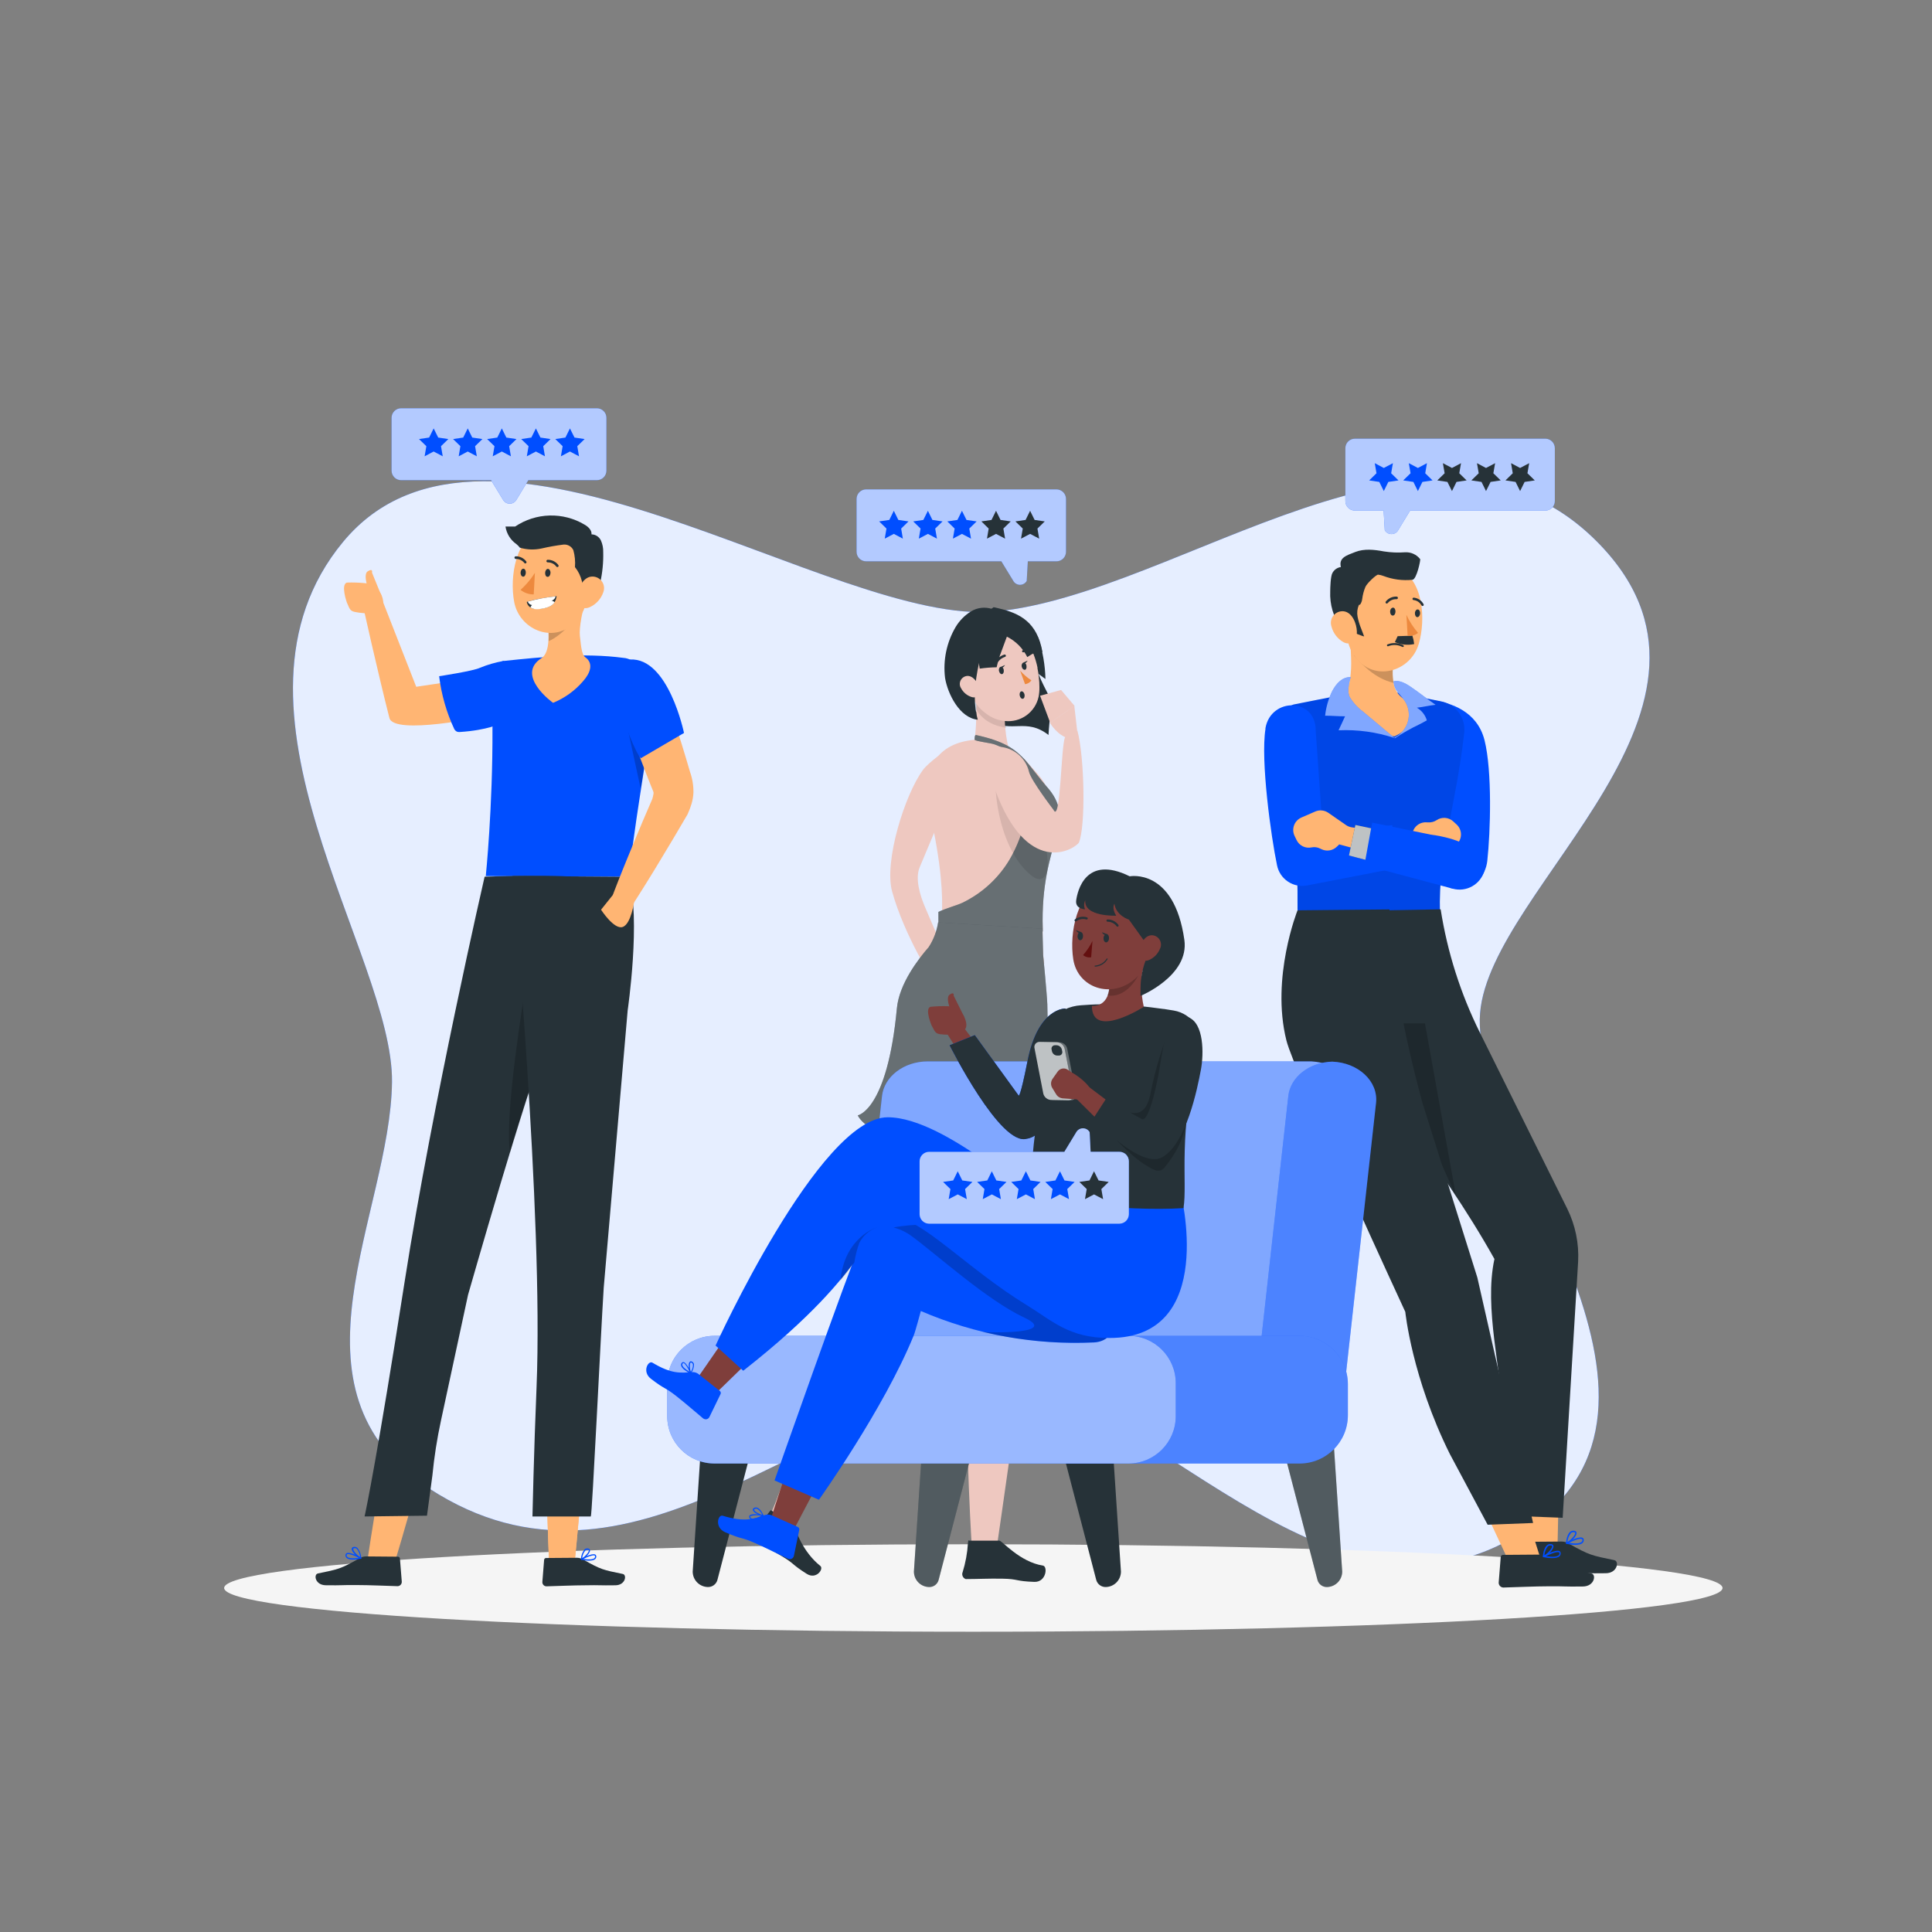 <svg width="460" height="460" viewBox="0 0 460 460" fill="none" xmlns="http://www.w3.org/2000/svg">
<rect x="0" y="0" width="460" height="460" fill="#808080" stroke="none"/>
<path d="M93.334 257.646C92.957 289.055 65.992 330.841 102.175 354.393C150.494 385.848 192.712 333.491 236.744 329.921C270.379 327.161 316.462 395.075 362.857 364.522C409.253 333.969 349.931 271.943 352.397 241.242C354.844 210.836 419.621 167.909 379.877 128.607C340.906 90.059 280.803 141.376 237.158 145.59C198.435 149.325 116.113 87.409 81.678 129.03C49.082 168.424 93.702 227.323 93.334 257.646Z" fill="#004EFF"/>
<path opacity="0.9" d="M93.334 257.646C92.957 289.055 65.992 330.841 102.175 354.393C150.494 385.848 192.712 333.491 236.744 329.921C270.379 327.161 316.462 395.075 362.857 364.522C409.253 333.969 349.931 271.943 352.397 241.242C354.844 210.836 419.621 167.909 379.877 128.607C340.906 90.059 280.803 141.376 237.158 145.59C198.435 149.325 116.113 87.409 81.678 129.03C49.082 168.424 93.702 227.323 93.334 257.646Z" fill="white"/>
<path d="M231.748 388.507C330.264 388.507 410.127 383.844 410.127 378.092C410.127 372.34 330.264 367.678 231.748 367.678C133.232 367.678 53.369 372.34 53.369 378.092C53.369 383.844 133.232 388.507 231.748 388.507Z" fill="#F5F5F5"/>
<path d="M360.953 343.363L363.943 369.178L370.815 369.196L371.413 342.139L360.953 343.363Z" fill="#FFB573"/>
<path d="M373.456 367.485C378.387 370.291 378.976 370.355 384.367 371.469C385.563 371.717 385.112 374.551 382.343 374.578C377.743 374.652 378.157 374.486 374.247 374.578C370.916 374.578 366.086 374.799 363.437 374.873H363.4C363.104 374.847 362.829 374.708 362.632 374.486C362.435 374.263 362.331 373.974 362.342 373.677L362.839 367.577C362.848 367.447 362.907 367.325 363.002 367.236C363.098 367.147 363.224 367.098 363.354 367.099L371.8 367.034C372.382 367.032 372.955 367.188 373.456 367.485Z" fill="#263238"/>
<path d="M373.014 367.596C374.109 367.807 376.068 368.056 376.795 367.375C376.904 367.274 376.986 367.149 377.036 367.01C377.085 366.87 377.101 366.721 377.08 366.574C377.073 366.484 377.044 366.397 376.994 366.321C376.944 366.246 376.876 366.184 376.795 366.142C375.958 365.7 373.262 367.117 372.959 367.283C372.928 367.294 372.902 367.314 372.884 367.34C372.865 367.366 372.855 367.398 372.855 367.43C372.855 367.462 372.865 367.494 372.884 367.52C372.902 367.546 372.928 367.566 372.959 367.577L373.014 367.596ZM376.648 366.427C376.679 366.443 376.706 366.466 376.725 366.496C376.744 366.525 376.756 366.558 376.758 366.593C376.777 366.69 376.769 366.79 376.737 366.884C376.705 366.978 376.649 367.061 376.574 367.126C376.17 367.504 375.047 367.586 373.538 367.347C374.606 366.814 376.078 366.225 376.593 366.427H376.648Z" fill="#004EFF"/>
<path d="M373.106 367.595C373.916 367.209 375.507 365.755 375.36 364.918C375.36 364.725 375.185 364.504 374.744 364.458C374.578 364.44 374.411 364.457 374.252 364.508C374.094 364.558 373.948 364.642 373.824 364.753C372.977 365.489 372.848 367.347 372.848 367.421C372.846 367.451 372.852 367.481 372.865 367.509C372.877 367.536 372.897 367.56 372.922 367.577C372.948 367.596 372.979 367.608 373.012 367.611C373.044 367.614 373.076 367.609 373.106 367.595ZM374.891 364.835C375.029 364.835 375.038 364.955 375.038 364.983C375.13 365.461 374.054 366.639 373.198 367.163C373.251 366.378 373.547 365.629 374.044 365.019C374.131 364.939 374.235 364.878 374.347 364.841C374.46 364.804 374.58 364.793 374.698 364.808H374.863L374.891 364.835Z" fill="#004EFF"/>
<path d="M349.471 350.916L359.435 372.196H367.135L358.984 346.38L349.471 350.916Z" fill="#FFB573"/>
<path d="M368 370.641C372.931 373.456 373.52 373.511 378.911 374.634C380.107 374.873 379.656 377.706 376.887 377.734C372.287 377.808 372.701 377.651 368.791 377.688C365.461 377.688 360.64 377.918 357.99 377.982H357.88C357.586 377.957 357.314 377.819 357.119 377.598C356.923 377.378 356.821 377.09 356.831 376.796L357.319 370.687C357.332 370.557 357.393 370.436 357.49 370.348C357.586 370.26 357.712 370.21 357.843 370.208L366.279 370.144C366.887 370.152 367.481 370.324 368 370.641Z" fill="#263238"/>
<path d="M367.512 370.76C368.616 370.972 370.567 371.22 371.294 370.539C371.401 370.44 371.482 370.316 371.532 370.178C371.582 370.041 371.598 369.893 371.579 369.748C371.573 369.658 371.544 369.57 371.496 369.493C371.448 369.416 371.382 369.352 371.303 369.307C370.456 368.865 367.761 370.282 367.466 370.447C367.437 370.463 367.413 370.487 367.398 370.517C367.383 370.546 367.378 370.58 367.384 370.613C367.383 370.644 367.394 370.674 367.415 370.698C367.435 370.722 367.463 370.737 367.494 370.742L367.512 370.76ZM371.192 369.601C371.224 369.615 371.25 369.639 371.268 369.668C371.286 369.698 371.295 369.732 371.294 369.767C371.311 369.862 371.303 369.961 371.271 370.053C371.239 370.145 371.183 370.227 371.11 370.291C370.705 370.677 369.582 370.76 368.074 370.512C369.141 369.987 370.613 369.399 371.128 369.592L371.192 369.601Z" fill="#004EFF"/>
<path d="M367.614 370.76C368.414 370.374 370.015 368.92 369.858 368.083C369.858 367.899 369.693 367.669 369.242 367.632C369.076 367.612 368.908 367.627 368.749 367.678C368.591 367.729 368.445 367.814 368.322 367.927C367.476 368.654 367.338 370.521 367.347 370.595C367.342 370.623 367.346 370.652 367.357 370.678C367.368 370.704 367.387 370.726 367.411 370.742H367.457C367.478 370.761 367.504 370.772 367.532 370.776C367.56 370.779 367.589 370.774 367.614 370.76ZM369.389 368C369.429 368.006 369.465 368.024 369.493 368.052C369.522 368.081 369.54 368.117 369.546 368.157C369.628 368.626 368.561 369.804 367.706 370.328C367.761 369.545 368.053 368.798 368.543 368.184C368.631 368.106 368.735 368.047 368.847 368.01C368.96 367.974 369.078 367.961 369.196 367.973H369.362L369.389 368Z" fill="#004EFF"/>
<path d="M340.124 198.527C340.439 198.542 340.754 198.49 341.048 198.376C341.342 198.261 341.609 198.087 341.831 197.863C342.054 197.64 342.228 197.372 342.341 197.078C342.454 196.783 342.504 196.469 342.488 196.153L341.955 170.798C341.881 169.197 341.559 166.778 341.559 166.778C345.239 167.376 351.679 169.188 353.464 176.254C355.304 183.614 354.881 198.039 354.117 204.976C353.749 208.316 351.1 212.612 345.267 211.416L340.124 198.527Z" fill="#004EFF"/>
<path d="M348.625 174.506C346.582 192.483 342.424 202.888 342.847 217.313L308.936 216.743C309.157 190.183 305.385 195.086 304.989 180.642C304.934 175.122 305.081 168.158 308.264 167.689L327.492 163.871L343.132 166.999C344.823 167.332 346.327 168.289 347.344 169.68C348.362 171.071 348.819 172.793 348.625 174.506Z" fill="#004EFF"/>
<path opacity="0.1" d="M348.625 174.506C346.582 192.483 342.424 202.888 342.847 217.313L308.936 216.743C309.157 190.183 305.385 195.086 304.989 180.642C304.934 175.122 305.081 168.158 308.264 167.689L327.492 163.871L343.132 166.999C344.823 167.332 346.327 168.289 347.344 169.68C348.362 171.071 348.819 172.793 348.625 174.506Z" fill="black"/>
<path d="M332.028 175.325C325.726 174.773 318.881 169.299 318.228 166.171C320.418 165.858 320.988 164.331 321.448 161.7C321.683 160.045 321.763 158.373 321.687 156.704C321.632 154.192 321.374 151.754 321.292 150.135L332.056 156.575C331.991 156.879 331.918 157.21 331.853 157.541C331.52 159.21 331.505 160.927 331.807 162.601C331.969 163.752 332.496 164.82 333.311 165.649C334.126 166.477 335.186 167.021 336.334 167.201C337.833 169.17 337.116 172.96 332.028 175.325Z" fill="#FFB573"/>
<path d="M332.037 175.72C327.744 174.297 323.225 173.673 318.706 173.88C319.222 172.841 319.746 171.589 320.252 170.55C318.651 170.55 317.115 170.403 315.505 170.403C315.728 168.342 316.31 166.337 317.225 164.478C318.237 162.638 319.59 161.175 321.623 161.203C321.347 161.911 320.648 164.533 321.356 165.941C322.161 167.291 323.228 168.467 324.493 169.4L332.037 175.72Z" fill="#004EFF"/>
<g opacity="0.5">
<path d="M332.037 175.72C327.744 174.297 323.225 173.673 318.706 173.88C319.222 172.841 319.746 171.589 320.252 170.55C318.651 170.55 317.115 170.403 315.505 170.403C315.728 168.342 316.31 166.337 317.225 164.478C318.237 162.638 319.59 161.175 321.623 161.203C321.347 161.911 320.648 164.533 321.356 165.941C322.161 167.291 323.228 168.467 324.493 169.4L332.037 175.72Z" fill="white"/>
</g>
<path d="M331.816 162.205C331.845 163.151 332.192 164.058 332.801 164.781C333.362 165.536 334.034 166.198 334.53 166.999C334.973 167.707 335.263 168.5 335.381 169.327C335.499 170.155 335.443 170.997 335.216 171.801C334.989 172.605 334.596 173.353 334.063 173.996C333.53 174.64 332.868 175.164 332.12 175.536C332.028 175.536 332.028 175.702 332.065 175.803C333.962 174.539 335.948 173.413 338.008 172.436C338.615 172.141 339.14 171.819 339.719 171.516C339.346 170.242 338.496 169.161 337.346 168.498C338.845 168.342 340.308 167.965 341.798 167.808C339.756 166.41 337.815 164.818 335.754 163.438C334.668 162.693 333.04 161.856 331.816 162.205Z" fill="#004EFF"/>
<path opacity="0.5" d="M331.816 162.205C331.845 163.151 332.192 164.058 332.801 164.781C333.362 165.536 334.034 166.198 334.53 166.999C334.973 167.707 335.263 168.5 335.381 169.327C335.499 170.155 335.443 170.997 335.216 171.801C334.989 172.605 334.596 173.353 334.063 173.996C333.53 174.64 332.868 175.164 332.12 175.536C332.028 175.536 332.028 175.702 332.065 175.803C333.962 174.539 335.948 173.413 338.008 172.436C338.615 172.141 339.14 171.819 339.719 171.516C339.346 170.242 338.496 169.161 337.346 168.498C338.845 168.342 340.308 167.965 341.798 167.808C339.756 166.41 337.815 164.818 335.754 163.438C334.668 162.693 333.04 161.856 331.816 162.205Z" fill="white"/>
<path opacity="0.2" d="M331.798 162.583C327.198 161.525 324.134 157.983 322.35 156.042L331.844 157.523C331.511 159.192 331.496 160.908 331.798 162.583Z" fill="black"/>
<path d="M337.806 153.291C335.966 159.639 327.934 162.288 323.279 157.164C320.592 154.211 320.436 150.982 320.381 145.977C320.381 145.213 320.381 144.413 320.381 143.566C320.354 142.243 320.618 140.931 321.154 139.721C321.376 139.217 321.647 138.736 321.963 138.286C323.135 136.596 324.859 135.367 326.839 134.812C328.818 134.256 330.93 134.407 332.81 135.24C339.002 138 339.48 147.587 337.806 153.291Z" fill="#FFB573"/>
<path d="M331.688 144.679C332.028 144.679 332.276 145.13 332.258 145.645C332.24 146.161 331.982 146.565 331.605 146.565C331.228 146.565 330.961 146.115 330.979 145.581C330.998 145.047 331.347 144.67 331.688 144.679Z" fill="#263238"/>
<path d="M335.23 151.395L332.773 151.469C332.562 151.956 332.322 152.389 332.111 152.886C333.559 153.515 335.167 153.676 336.711 153.346C336.633 152.655 336.485 151.974 336.269 151.312C335.966 151.34 335.533 151.386 335.23 151.395Z" fill="#263238"/>
<path d="M337.548 145.103C337.888 145.103 338.146 145.544 338.127 146.023C338.109 146.501 337.815 146.943 337.465 146.943C337.115 146.943 336.867 146.501 336.885 145.977C336.904 145.452 337.207 145.094 337.548 145.103Z" fill="#263238"/>
<path d="M335.147 151.34C335.582 151.422 336.03 151.406 336.458 151.293C336.886 151.18 337.283 150.973 337.622 150.687C336.51 149.391 335.581 147.949 334.862 146.4L335.147 151.34Z" fill="#ED893E"/>
<path d="M334.015 154.045H333.923L333.665 153.925C333.177 153.703 332.649 153.583 332.113 153.572C331.576 153.561 331.044 153.659 330.547 153.861C330.489 153.884 330.425 153.884 330.368 153.86C330.311 153.835 330.266 153.79 330.243 153.732C330.22 153.675 330.22 153.611 330.245 153.554C330.269 153.497 330.315 153.452 330.372 153.429C330.928 153.206 331.524 153.097 332.123 153.11C332.722 153.123 333.312 153.256 333.859 153.502L334.116 153.622C334.171 153.648 334.213 153.694 334.234 153.751C334.254 153.808 334.252 153.87 334.227 153.925C334.207 153.964 334.176 153.996 334.139 154.017C334.101 154.038 334.058 154.048 334.015 154.045Z" fill="#263238"/>
<path d="M330.418 143.584C330.662 143.285 330.971 143.047 331.322 142.887C331.673 142.728 332.057 142.651 332.442 142.664C332.472 142.674 332.504 142.674 332.534 142.664C332.615 142.662 332.693 142.628 332.749 142.57C332.806 142.511 332.838 142.433 332.838 142.352C332.835 142.27 332.801 142.193 332.743 142.136C332.684 142.08 332.606 142.048 332.525 142.048C332.039 142.025 331.555 142.116 331.112 142.316C330.669 142.516 330.28 142.818 329.976 143.198C329.948 143.226 329.925 143.26 329.91 143.297C329.894 143.334 329.886 143.374 329.886 143.414C329.886 143.454 329.894 143.494 329.91 143.531C329.925 143.569 329.948 143.602 329.976 143.63C330.015 143.664 330.063 143.687 330.114 143.695C330.17 143.706 330.228 143.701 330.282 143.682C330.335 143.662 330.382 143.629 330.418 143.584Z" fill="#263238"/>
<path d="M338.836 144.265C338.904 144.222 338.953 144.153 338.972 144.074C338.991 143.995 338.978 143.912 338.937 143.842C338.706 143.415 338.374 143.051 337.97 142.782C337.566 142.512 337.102 142.346 336.619 142.296C336.579 142.294 336.54 142.299 336.503 142.313C336.465 142.326 336.431 142.346 336.402 142.373C336.373 142.399 336.349 142.432 336.333 142.467C336.316 142.503 336.307 142.542 336.306 142.582C336.306 142.66 336.337 142.735 336.392 142.79C336.447 142.845 336.522 142.876 336.6 142.876C336.984 142.924 337.351 143.063 337.671 143.28C337.991 143.498 338.254 143.788 338.44 144.127C338.458 144.164 338.484 144.196 338.515 144.221C338.547 144.247 338.583 144.266 338.622 144.276C338.662 144.287 338.702 144.289 338.742 144.282C338.782 144.275 338.821 144.26 338.854 144.238L338.836 144.265Z" fill="#263238"/>
<path d="M334.54 131.496C335.226 131.457 335.912 131.584 336.538 131.868C337.165 132.152 337.713 132.583 338.137 133.124C338.266 133.29 337.309 137.945 336.297 138.046C333.947 138.284 331.575 137.969 329.369 137.126C328.965 136.967 328.541 136.865 328.109 136.823C327.676 136.823 325.514 138.819 325.1 139.73C324.717 140.651 324.46 141.619 324.337 142.609C324.307 142.929 324.22 143.241 324.079 143.529C323.932 143.796 323.849 144.045 323.546 144.026C323.162 144.912 323.053 145.893 323.233 146.841C323.421 147.786 323.698 148.71 324.061 149.601L324.797 151.533C324.475 151.533 320.638 149.933 319.277 149.482C317.482 146.962 316.582 143.915 316.719 140.825C316.719 139.96 316.802 137.227 317.225 136.464C317.421 136.075 317.708 135.739 318.062 135.486C318.417 135.233 318.827 135.07 319.258 135.01C318.706 132.793 320.574 132.25 322.699 131.422C324.824 130.594 327.216 130.861 329.461 131.284C331.14 131.553 332.844 131.624 334.54 131.496Z" fill="#263238"/>
<path d="M319.921 145.544C322 145.793 323.021 148.553 323.067 150.374C323.132 152.398 321.623 153.916 319.773 152.84C319.094 152.438 318.5 151.907 318.027 151.275C317.553 150.644 317.209 149.925 317.013 149.16C316.868 148.722 316.834 148.254 316.916 147.8C316.998 147.346 317.192 146.92 317.482 146.56C317.771 146.2 318.146 145.919 318.572 145.741C318.998 145.564 319.462 145.496 319.921 145.544Z" fill="#FFB573"/>
<path d="M313.26 173.954C313.315 166.032 302.588 166.014 301.3 173.356C301.3 173.429 301.3 173.503 301.3 173.567C300.113 181.074 302.625 199.208 304.06 206.043C304.382 207.624 305.316 209.014 306.659 209.908C308.002 210.803 309.644 211.13 311.227 210.818L332.626 206.678L331.494 196.457L317.4 198.343C317.087 198.384 316.769 198.36 316.466 198.272C316.163 198.184 315.882 198.034 315.64 197.831C315.398 197.629 315.2 197.379 315.06 197.096C314.919 196.814 314.839 196.505 314.824 196.19L313.26 173.954Z" fill="#004EFF"/>
<path d="M329.48 204.682L334.935 203.284C335.431 203.164 335.948 203.164 336.444 203.284L341.43 204.415C341.967 204.533 342.525 204.51 343.051 204.349C343.576 204.188 344.051 203.894 344.43 203.495L346.95 200.919C347.248 200.611 347.481 200.246 347.636 199.847C347.791 199.447 347.865 199.02 347.853 198.592C347.841 198.164 347.744 197.742 347.566 197.352C347.389 196.961 347.136 196.61 346.822 196.319L346.012 195.574C345.482 195.087 344.804 194.793 344.086 194.738C343.369 194.683 342.654 194.87 342.056 195.27C341.455 195.674 340.734 195.859 340.014 195.795H339.71C339.04 195.736 338.37 195.891 337.793 196.236C337.217 196.582 336.764 197.1 336.499 197.718L336.177 198.444L328.468 199.364L329.48 204.682Z" fill="#FFB573"/>
<path d="M327.455 197.736L321.88 196.991C321.374 196.921 320.892 196.732 320.473 196.439L316.268 193.522C315.817 193.211 315.294 193.02 314.748 192.967C314.203 192.914 313.652 193 313.15 193.219L309.847 194.654C309.449 194.828 309.091 195.081 308.794 195.397C308.496 195.712 308.265 196.085 308.114 196.491C307.963 196.898 307.895 197.331 307.914 197.765C307.934 198.198 308.04 198.623 308.228 199.015L308.706 200.008C309.015 200.657 309.533 201.183 310.177 201.502C310.821 201.821 311.554 201.914 312.257 201.766C312.965 201.618 313.703 201.719 314.345 202.051L314.612 202.18C315.21 202.476 315.885 202.58 316.545 202.476C317.204 202.372 317.815 202.066 318.292 201.6L318.863 201.048L326.37 203.063L327.455 197.736Z" fill="#FFB573"/>
<path d="M328.33 197.616L322.708 196.42L321.181 203.688L326.609 205.114L328.33 197.616Z" fill="#263238"/>
<g opacity="0.7">
<path d="M328.33 197.616L322.708 196.42L321.181 203.688L326.609 205.114L328.33 197.616Z" fill="white"/>
</g>
<path d="M353.409 207.359C352.968 208.908 351.936 210.222 350.534 211.016C349.133 211.809 347.475 212.019 345.92 211.6L324.861 205.979L326.701 195.859L340.639 198.72C354.366 200.56 353.409 207.359 353.409 207.359Z" fill="#004EFF"/>
<path d="M375.746 300.38L372.066 361.376L358.266 360.852C358.266 360.852 358.266 351.183 357.88 337.631C357.549 326.591 353.28 311.42 355.819 299.764C342.442 275.844 325.119 256.432 322.322 249.504C316.544 235.171 321.475 216.89 321.475 216.89L343.013 216.504C344.611 226.712 347.763 236.616 352.36 245.87L373.152 287.785C375.079 291.693 375.972 296.029 375.746 300.38Z" fill="#263238"/>
<path opacity="0.2" d="M346.665 284.777L328.035 243.662H339.278L346.665 284.777Z" fill="black"/>
<path d="M308.936 216.743C308.936 216.743 302.542 232.732 306.286 247.719C308.126 255.171 334.595 312.349 334.595 312.349C334.595 312.349 336.159 327.989 345.193 346.178L354.2 363.032L365.019 362.618L351.744 304.161L338.56 262.2C334.558 247.222 331.384 232.024 330.832 216.531L308.936 216.743Z" fill="#263238"/>
<path d="M249.642 174.993C244.278 170.835 241.003 174.662 235.538 171.599C232.889 170.117 231.224 170.734 233.183 168.572V168.517C234.662 166.652 235.872 164.589 236.78 162.389C237.873 159.659 238.268 156.7 237.93 153.778C237.795 152.176 238.204 150.575 239.09 149.233C242.08 149.758 245.907 149.233 247.25 151.993C248.278 155.12 248.839 158.381 248.915 161.672L247.259 160.457C248.096 162.555 248.906 163.999 249.559 165.315C250.645 167.385 249.798 171.451 249.642 174.993Z" fill="#263238"/>
<path d="M230.552 180.108C232.999 177.68 232.392 166.41 232.392 166.41L239.228 171.341C239.228 171.341 239.448 178.305 241.068 179.694C241.454 180.026 242.034 179.777 242.503 179.814L242.024 181.571L240.663 183.733L238.823 184.957L236.182 184.874L233.836 184.129L231.178 182.16L229.016 180.32C229.531 180.256 230.193 180.458 230.552 180.108Z" fill="#EEC8C0"/>
<path opacity="0.1" d="M239.623 173.282C235.023 172.629 233.018 170.191 232.116 168.286L232.364 166.446L239.2 171.377L239.623 173.282Z" fill="black"/>
<path d="M247.48 163.558V163.677C247.48 164.064 247.48 164.459 247.434 164.827C247.404 165.182 247.355 165.536 247.287 165.885C246.906 167.672 245.873 169.254 244.39 170.322C242.907 171.39 241.08 171.868 239.265 171.663H239.2C237.639 171.508 236.15 170.929 234.895 169.989C234.289 169.558 233.728 169.068 233.22 168.526C232.918 168.198 232.641 167.847 232.392 167.477L232.245 167.256C232.079 166.989 231.932 166.732 231.794 166.456C231.721 166.318 231.656 166.171 231.592 166.023C231.59 166.005 231.59 165.987 231.592 165.968L231.463 165.655C230.96 164.304 230.561 162.917 230.267 161.506C230.267 161.377 230.203 161.239 230.166 161.101V160.945C230.037 160.375 229.908 159.767 229.761 159.105C229.441 157.784 229.457 156.405 229.809 155.092C230.16 153.779 230.836 152.576 231.774 151.593C232.712 150.609 233.881 149.877 235.176 149.463C236.47 149.049 237.847 148.967 239.182 149.224L239.55 149.298C242.356 149.933 244.334 152.058 245.622 154.726C245.757 154.985 245.876 155.253 245.981 155.526C246.027 155.618 246.063 155.71 246.1 155.802C246.49 156.816 246.797 157.858 247.02 158.921C247.025 158.991 247.025 159.062 247.02 159.133C247.176 159.842 247.284 160.561 247.342 161.285C247.437 162.039 247.483 162.798 247.48 163.558Z" fill="#EEC8C0"/>
<path d="M244.407 158.562C244.481 159.04 244.288 159.482 243.984 159.482C243.68 159.482 243.349 159.188 243.266 158.7C243.226 158.534 243.234 158.359 243.287 158.197C243.341 158.034 243.439 157.89 243.57 157.78H243.616L244.665 157.283C244.665 157.283 244.453 157.771 244.104 157.89C244.28 158.072 244.387 158.31 244.407 158.562Z" fill="#263238"/>
<path d="M242.88 159.666C243.668 160.559 244.575 161.339 245.576 161.984C245.404 162.238 245.179 162.451 244.917 162.61C244.655 162.768 244.362 162.869 244.058 162.904L242.88 159.666Z" fill="#ED893E"/>
<path d="M236.992 158.415C237.052 158.414 237.11 158.394 237.158 158.357C237.206 158.321 237.242 158.27 237.259 158.213C237.455 157.787 237.736 157.406 238.086 157.094C238.436 156.782 238.847 156.546 239.292 156.4C239.364 156.377 239.425 156.327 239.461 156.26C239.497 156.193 239.506 156.115 239.485 156.041C239.464 155.97 239.415 155.91 239.35 155.873C239.285 155.837 239.208 155.828 239.136 155.848C238.602 156.012 238.111 156.289 237.695 156.661C237.279 157.032 236.948 157.49 236.725 158.001C236.714 158.036 236.71 158.073 236.713 158.11C236.716 158.146 236.727 158.182 236.744 158.215C236.761 158.247 236.784 158.276 236.813 158.299C236.841 158.323 236.874 158.34 236.909 158.351L236.992 158.415Z" fill="#263238"/>
<path d="M245.98 155.535C246.031 155.536 246.082 155.523 246.125 155.497C246.169 155.471 246.205 155.433 246.229 155.388C246.249 155.356 246.262 155.319 246.267 155.282C246.273 155.244 246.271 155.206 246.262 155.169C246.252 155.132 246.235 155.097 246.212 155.067C246.189 155.037 246.161 155.011 246.128 154.992C245.74 154.746 245.298 154.6 244.84 154.568C244.382 154.536 243.923 154.619 243.506 154.808C243.44 154.839 243.39 154.893 243.364 154.96C243.338 155.027 243.339 155.101 243.368 155.167C243.401 155.234 243.459 155.284 243.53 155.308C243.6 155.333 243.678 155.328 243.745 155.296C244.076 155.16 244.435 155.105 244.792 155.136C245.149 155.166 245.493 155.281 245.796 155.471C245.85 155.51 245.914 155.532 245.98 155.535Z" fill="#263238"/>
<path d="M238.988 159.547C239.071 160.025 238.869 160.467 238.565 160.513C238.262 160.559 237.94 160.209 237.848 159.721C237.756 159.234 237.986 158.801 238.289 158.755H238.354L239.274 158.341C239.156 158.591 238.963 158.797 238.722 158.93C238.877 159.1 238.971 159.317 238.988 159.547Z" fill="#263238"/>
<path d="M222.787 197.395L218.96 206.522C217.847 209.199 219.052 213.192 220.248 215.979C222.962 222.263 227.166 232.18 227.166 232.18C226.412 234.462 222.474 233.919 222.474 233.919C222.474 233.919 215.372 222.98 212.41 212.262C210.441 205.16 215.418 189.189 219.77 183.292C221.094 181.498 225.363 178.544 225.363 178.544L224.526 198.398L222.787 197.395Z" fill="#EEC8C0"/>
<path d="M225.253 230.92L228.16 232.806C228.26 232.866 228.345 232.948 228.408 233.045L230.846 236.532C230.974 236.717 231.03 236.943 231.003 237.167L230.8 238.694C230.79 238.816 230.749 238.934 230.681 239.037C230.614 239.14 230.522 239.224 230.414 239.283L226.32 241.482C226.222 241.528 226.115 241.554 226.007 241.559C225.898 241.563 225.79 241.546 225.688 241.509C225.586 241.471 225.493 241.413 225.413 241.339C225.334 241.265 225.27 241.176 225.225 241.077L222.833 236.265C222.79 236.168 222.759 236.066 222.741 235.962L222.336 232.548C222.314 232.386 222.342 232.221 222.416 232.075C222.49 231.928 222.607 231.808 222.75 231.73L224.48 230.92C224.598 230.853 224.731 230.818 224.866 230.818C225.002 230.818 225.135 230.853 225.253 230.92Z" fill="#EEC8C0"/>
<path d="M248.621 229.485L222.971 224.314C222.971 224.314 226.863 217.874 221.453 193.77C218.979 182.73 223.431 176.879 232.061 176.143C232.466 176.097 232.861 176.079 233.275 176.06C236.771 175.941 241.215 178.747 243.957 180.844C243.957 180.844 243.957 180.844 244.003 180.844C244.858 181.764 245.677 182.749 246.652 183.807C254.675 192.519 247.572 199.824 248.271 221.205C248.271 221.389 248.271 221.582 248.271 221.775C248.164 224.35 248.281 226.93 248.621 229.485Z" fill="#EEC8C0"/>
<path d="M236.182 144.983C235.351 144.713 234.471 144.628 233.604 144.733C232.736 144.838 231.902 145.13 231.159 145.59C229.68 146.514 228.441 147.775 227.544 149.27C225.388 152.93 224.499 157.198 225.014 161.414C225.639 165.186 228.464 170.945 232.806 171.359C230.432 162.997 234.646 152.499 236.836 145.02C236.624 145.093 236.44 144.937 236.182 144.983Z" fill="#263238"/>
<path d="M228.841 163.898C229.379 164.894 230.288 165.638 231.371 165.968C232.815 166.382 233.551 165.048 233.165 163.705C232.806 162.472 231.628 160.761 230.166 160.945C229.66 161.02 229.204 161.293 228.899 161.703C228.594 162.113 228.464 162.628 228.537 163.134C228.584 163.407 228.688 163.667 228.841 163.898Z" fill="#EEC8C0"/>
<path d="M237.857 144.863C242.834 146.05 246.937 148.092 248.207 155.259C246.965 155.029 245.934 155.535 244.591 156.446C243.537 154.344 241.834 152.638 239.734 151.579C239.163 153.106 238.593 154.624 238.032 156.179C237.719 156.998 237.296 158.875 237.296 158.875C235.947 158.896 234.601 159.004 233.266 159.197C233.266 159.197 232.116 153.171 233.597 149.077C234.232 147.338 235.005 145.507 236.587 144.569L237.857 144.863Z" fill="#263238"/>
<path d="M248.271 221.232C248.271 221.407 248.271 221.6 248.271 221.784C241.187 224.931 227.976 221.058 223.431 219.724C223.431 218.96 223.431 218.086 223.431 217.12C225.363 216.2 227.948 215.538 229.2 214.921C233.831 212.675 237.706 209.126 240.35 204.709C243.975 198.554 245.99 190.155 243.947 183.301C243.027 180.237 239.66 178.296 236.863 177.256C235.87 176.87 232.438 176.557 232.052 176.125C232.052 175.867 232.052 174.929 232.401 175.012C239.136 176.465 241.693 178.397 244.002 180.863C244.858 181.783 248.004 185.96 248.98 187.018C257.002 195.748 247.609 199.852 248.271 221.232Z" fill="#263238"/>
<path opacity="0.3" d="M248.271 221.232C248.271 221.407 248.271 221.6 248.271 221.784C241.187 224.931 227.976 221.058 223.431 219.724C223.431 218.96 223.431 218.086 223.431 217.12C225.363 216.2 227.948 215.538 229.2 214.921C233.831 212.675 237.706 209.126 240.35 204.709C243.975 198.554 245.99 190.155 243.947 183.301C243.027 180.237 239.66 178.296 236.863 177.256C235.87 176.87 232.438 176.557 232.052 176.125C232.052 175.867 232.052 174.929 232.401 175.012C239.136 176.465 241.693 178.397 244.002 180.863C244.858 181.783 248.004 185.96 248.98 187.018C257.002 195.748 247.609 199.852 248.271 221.232Z" fill="white"/>
<path d="M231.95 264.749C231.95 264.749 230.911 268.024 229.292 273.029C229.289 273.062 229.289 273.096 229.292 273.13C228.132 276.672 226.706 281.079 225.152 285.771C222.152 294.833 220.552 301.963 217.856 309.175C214.746 317.575 196.604 349.278 191.838 357.015C190.817 358.671 189.87 360.364 188.977 362.103L188.057 363.943L183.365 360.778L184.432 358.276C184.911 357.006 200.992 314.879 204.13 303.278C208.306 287.638 210.505 261.685 215.777 244.794C216.264 243.211 216.798 241.693 217.359 240.194C217.359 240.194 233.514 253.727 234.434 254.859C235.354 255.99 231.95 264.749 231.95 264.749Z" fill="#EEC8C0"/>
<path opacity="0.1" d="M210.413 270.002C210.413 270.002 214.627 275.614 228.418 275.733L229.568 272.182L230.433 266.598L230.893 264.519C230.893 264.519 218.868 252.54 210.413 270.002Z" fill="black"/>
<path d="M189.235 362.958L183.503 359.563C181.866 361.725 178.958 364.982 178.958 364.982C178.796 365.19 178.713 365.45 178.727 365.714C178.74 365.977 178.849 366.227 179.032 366.417C179.081 366.465 179.137 366.506 179.198 366.537C181.406 367.825 183.42 368.865 186.153 370.521C189.373 372.462 188.342 372.361 192.096 374.734C194.359 376.151 196.208 373.557 195.316 372.839C191.194 369.555 189.272 364.32 189.235 362.958Z" fill="#263238"/>
<path d="M248.501 253.607C247.894 266.11 247.581 290.794 246.256 303.287C244.72 317.694 237.36 368.184 237.36 368.184L231.343 367.586C231.343 367.586 228.73 327.686 231.61 307.243C232.53 300.849 230.12 283.562 229.126 273.268C229.116 273.225 229.116 273.181 229.126 273.139C228.27 264.399 227.479 257.379 227.479 257.379C227.479 257.379 221.278 255.024 217.598 249.762C216.519 248.307 215.732 246.658 215.28 244.904C215.074 244.109 214.945 243.295 214.894 242.475C214.24 232.475 222.52 224.075 222.52 224.075L248.023 229.328C248.023 229.328 248.805 247.406 248.501 253.607Z" fill="#EEC8C0"/>
<path opacity="0.1" d="M228.362 267.619L229.282 275.356C228.583 276.929 243.193 277.012 247.995 271.768V271.28L247.489 262.816L228.362 267.619Z" fill="black"/>
<path d="M249.026 271.345C249.026 271.345 231.73 270.029 223.164 270.793C206.926 272.247 204.231 265.558 204.231 265.558C204.231 265.558 211.26 264.399 213.541 240.083C214.084 234.241 218.647 228.326 221.122 225.501C222.278 223.724 223.04 221.719 223.358 219.623L248.198 221.113L248.363 227.378C248.363 227.378 249.283 236.771 249.366 239.154C249.679 247.821 249.026 271.345 249.026 271.345Z" fill="#263238"/>
<path opacity="0.3" d="M249.026 271.345C249.026 271.345 231.73 270.029 223.164 270.793C206.926 272.247 204.231 265.558 204.231 265.558C204.231 265.558 211.26 264.399 213.541 240.083C214.084 234.241 218.647 228.326 221.122 225.501C222.278 223.724 223.04 221.719 223.358 219.623L248.198 221.113L248.363 227.378C248.363 227.378 249.283 236.771 249.366 239.154C249.679 247.821 249.026 271.345 249.026 271.345Z" fill="white"/>
<path d="M237.958 366.822H230.856C230.672 366.822 230.534 366.454 230.46 367.448C230.316 369.804 229.886 372.133 229.181 374.385L229.126 374.541C229.068 374.835 229.117 375.14 229.264 375.402C229.41 375.663 229.645 375.864 229.926 375.967C229.996 375.981 230.068 375.981 230.138 375.967C232.843 375.967 235.244 375.82 238.62 375.875C242.604 375.94 241.61 376.483 246.284 376.639C249.108 376.722 249.513 372.959 248.317 372.757C242.825 371.919 238.556 366.804 237.958 366.822Z" fill="#263238"/>
<path opacity="0.1" d="M238.492 182.04C235.906 178.986 235.796 200.661 245.548 208.454C251.528 213.238 251.638 197.561 238.492 182.04Z" fill="black"/>
<path d="M235.419 181.93C235.62 183.31 235.89 184.68 236.228 186.033C243.533 208.177 254.628 203.145 256.855 200.679C258.52 196.88 258.244 180.32 256.505 173.88L253.57 175.573C252.595 177.725 252.54 196.42 250.81 192.786C250.81 192.786 245.493 185.849 245.005 183.788C244.632 182.187 243.76 180.746 242.515 179.673C241.27 178.6 239.716 177.95 238.078 177.817C237.214 178.068 236.469 178.622 235.98 179.377C235.492 180.133 235.292 181.039 235.419 181.93Z" fill="#EEC8C0"/>
<path d="M254.592 175.858C251.703 175.159 249.992 172.105 249.992 172.105L255.788 168.057L256.459 173.899L254.592 175.858Z" fill="#EEC8C0"/>
<path d="M255.852 168.066L250.056 172.114L247.636 165.655L252.632 164.275L255.852 168.066Z" fill="#EEC8C0"/>
<path d="M242.788 165.6C242.88 166.088 243.22 166.428 243.533 166.373C243.846 166.318 244.03 165.858 243.938 165.379C243.846 164.901 243.506 164.551 243.193 164.606C242.88 164.662 242.687 165.112 242.788 165.6Z" fill="#263238"/>
<path d="M263.323 377.863C262.8 377.886 262.285 377.73 261.863 377.421C261.441 377.111 261.138 376.666 261.004 376.161L249.237 330.961H264.04L266.892 374.201C266.888 375.155 266.513 376.07 265.847 376.753C265.181 377.436 264.276 377.834 263.323 377.863Z" fill="#263238"/>
<path d="M316.002 377.863C315.479 377.888 314.963 377.733 314.541 377.423C314.118 377.113 313.816 376.667 313.683 376.161L301.917 330.961H316.71L319.571 374.201C319.567 375.155 319.192 376.07 318.526 376.753C317.86 377.436 316.955 377.834 316.002 377.863Z" fill="#263238"/>
<path opacity="0.2" d="M316.002 377.863C315.479 377.888 314.963 377.733 314.541 377.423C314.118 377.113 313.816 376.667 313.683 376.161L301.917 330.961H316.71L319.571 374.201C319.567 375.155 319.192 376.07 318.526 376.753C317.86 377.436 316.955 377.834 316.002 377.863Z" fill="white"/>
<path d="M221.168 377.863C221.691 377.888 222.207 377.733 222.629 377.423C223.051 377.113 223.354 376.667 223.486 376.161L235.253 330.961H220.46L217.598 374.201C217.603 375.155 217.977 376.07 218.643 376.753C219.309 377.436 220.214 377.834 221.168 377.863Z" fill="#263238"/>
<path opacity="0.2" d="M221.168 377.863C221.691 377.888 222.207 377.733 222.629 377.423C223.051 377.113 223.354 376.667 223.486 376.161L235.253 330.961H220.46L217.598 374.201C217.603 375.155 217.977 376.07 218.643 376.753C219.309 377.436 220.214 377.834 221.168 377.863Z" fill="white"/>
<path d="M168.498 377.863C169.021 377.886 169.536 377.73 169.958 377.421C170.379 377.111 170.683 376.666 170.816 376.161L182.583 330.961H167.78L164.928 374.201C164.933 375.155 165.307 376.07 165.973 376.753C166.639 377.436 167.544 377.834 168.498 377.863Z" fill="#263238"/>
<path d="M322.635 262.577L315.431 327.437C314.944 331.991 310.436 335.506 304.971 335.671H213.661C207.221 335.671 202.244 331.126 202.796 325.855L209.999 260.995C210.496 256.33 215.216 252.715 220.865 252.715H311.77C311.914 252.706 312.058 252.706 312.202 252.715C318.394 253 323.178 257.416 322.635 262.577Z" fill="#004EFF"/>
<path opacity="0.5" d="M322.635 262.577L315.431 327.437C314.944 331.991 310.436 335.506 304.971 335.671H213.661C207.221 335.671 202.244 331.126 202.796 325.855L209.999 260.995C210.496 256.33 215.216 252.715 220.865 252.715H311.77C311.914 252.706 312.058 252.706 312.202 252.715C318.394 253 323.178 257.416 322.635 262.577Z" fill="white"/>
<path d="M327.63 262.577L320.427 327.437C319.939 331.991 315.431 335.506 309.966 335.671C303.775 335.478 298.982 331.025 299.524 325.864L306.737 261.004C307.216 256.45 311.724 252.926 317.198 252.77C323.389 253 328.173 257.416 327.63 262.577Z" fill="#004EFF"/>
<path opacity="0.3" d="M327.63 262.577L320.427 327.437C319.939 331.991 315.431 335.506 309.966 335.671C303.775 335.478 298.982 331.025 299.524 325.864L306.737 261.004C307.216 256.45 311.724 252.926 317.198 252.77C323.389 253 328.173 257.416 327.63 262.577Z" fill="white"/>
<path d="M309.415 318.053H246.119C239.762 318.053 234.609 323.206 234.609 329.562V336.95C234.609 343.306 239.762 348.459 246.119 348.459H309.415C315.771 348.459 320.924 343.306 320.924 336.95V329.562C320.924 323.206 315.771 318.053 309.415 318.053Z" fill="#004EFF"/>
<path opacity="0.3" d="M309.415 318.053H246.119C239.762 318.053 234.609 323.206 234.609 329.562V336.95C234.609 343.306 239.762 348.459 246.119 348.459H309.415C315.771 348.459 320.924 343.306 320.924 336.95V329.562C320.924 323.206 315.771 318.053 309.415 318.053Z" fill="white"/>
<path d="M268.668 318.053H170.136C163.911 318.053 158.866 323.099 158.866 329.323V337.189C158.866 343.413 163.911 348.459 170.136 348.459H268.668C274.892 348.459 279.938 343.413 279.938 337.189V329.323C279.938 323.099 274.892 318.053 268.668 318.053Z" fill="#004EFF"/>
<path opacity="0.6" d="M268.668 318.053H170.136C163.911 318.053 158.866 323.099 158.866 329.323V337.189C158.866 343.413 163.911 348.459 170.136 348.459H268.668C274.892 348.459 279.938 343.413 279.938 337.189V329.323C279.938 323.099 274.892 318.053 268.668 318.053Z" fill="white"/>
<path d="M196.632 349.692L188.508 365.148L183.512 361.707L188.499 346.325L196.632 349.692Z" fill="#7F3E3B"/>
<path d="M262.476 283.875C257.238 283.846 252.031 283.072 247.011 281.575C246.807 285.291 245.199 288.79 242.512 291.364L241.445 292.394C241.445 292.394 209.751 284.685 205.408 294.648C201.728 303.149 184.414 352.489 184.414 352.489L194.985 357.089C194.985 357.089 210.45 335.414 217.552 317.97C217.939 317.05 219.245 312.147 219.245 312.147C232.228 317.738 246.314 320.299 260.434 319.636C263.562 319.488 266.699 317.501 265.954 307.289C265.221 299.427 264.06 291.611 262.476 283.875Z" fill="#004EFF"/>
<path opacity="0.2" d="M243.892 313.72C235.033 309.599 222.824 298.531 217.166 294.4C215.846 293.402 214.342 292.674 212.741 292.257C217.737 291.272 224.103 291.447 229.577 291.944L242.457 297.924L263.175 307.602L265.623 315.017C264.647 318.983 262.145 319.516 259.9 319.617C251.18 319.964 242.452 319.129 233.956 317.133C235.005 317.281 252.457 317.741 243.892 313.72Z" fill="black"/>
<path d="M181.268 321.19L169.878 332.285L165.609 328.78L174.451 315.983L181.268 321.19Z" fill="#7F3E3B"/>
<path d="M166.437 327.253L171.405 331.2C171.509 331.284 171.581 331.401 171.609 331.531C171.638 331.662 171.621 331.798 171.562 331.917L168.912 337.373C168.858 337.489 168.781 337.593 168.686 337.679C168.591 337.765 168.48 337.832 168.36 337.875C168.239 337.917 168.111 337.936 167.983 337.929C167.855 337.922 167.73 337.889 167.615 337.833L167.431 337.732C165.407 336.057 163.668 334.493 161.101 332.46C158.074 330.068 158.553 331.034 154.965 328.265C152.803 326.591 154.339 323.849 155.342 324.447C159.942 327.207 162.086 326.894 164.864 326.683C165.441 326.672 166.001 326.875 166.437 327.253Z" fill="#004EFF"/>
<path d="M164.422 327.014C164.442 327.026 164.464 327.033 164.487 327.033C164.51 327.033 164.532 327.026 164.551 327.014C164.565 326.992 164.573 326.967 164.573 326.941C164.573 326.914 164.565 326.889 164.551 326.867C164.45 326.628 163.484 324.447 162.757 324.309C162.687 324.297 162.615 324.303 162.548 324.325C162.481 324.348 162.42 324.387 162.371 324.438C162.289 324.518 162.227 324.617 162.19 324.726C162.153 324.834 162.143 324.95 162.159 325.064C162.27 325.837 163.594 326.637 164.367 327.033L164.422 327.014ZM162.785 324.539C163.19 324.687 163.797 325.763 164.192 326.6C163.153 326.021 162.509 325.423 162.444 324.99C162.432 324.916 162.438 324.839 162.464 324.768C162.49 324.697 162.534 324.634 162.592 324.585C162.606 324.563 162.627 324.546 162.652 324.536C162.677 324.526 162.704 324.524 162.73 324.53L162.785 324.539Z" fill="#004EFF"/>
<path d="M164.423 327.014C164.446 327.014 164.47 327.009 164.491 326.998C164.512 326.986 164.529 326.97 164.542 326.95C164.993 326.339 165.238 325.602 165.241 324.843C165.219 324.719 165.171 324.602 165.102 324.497C165.032 324.393 164.942 324.304 164.837 324.236C164.542 324.042 164.349 324.116 164.239 324.236C163.76 324.659 164.009 326.342 164.321 326.996C164.351 327.015 164.388 327.021 164.423 327.014ZM164.597 324.392L164.699 324.475C164.777 324.522 164.845 324.586 164.896 324.662C164.947 324.739 164.98 324.826 164.993 324.916C165.002 325.531 164.819 326.132 164.469 326.637C164.22 325.919 164.137 324.677 164.423 324.429C164.446 324.409 164.475 324.399 164.505 324.399C164.536 324.399 164.565 324.409 164.588 324.429L164.597 324.392Z" fill="#004EFF"/>
<path d="M181.792 360.962C181.81 360.946 181.824 360.926 181.832 360.904C181.84 360.881 181.842 360.857 181.838 360.833C181.835 360.806 181.823 360.781 181.805 360.762C181.787 360.742 181.763 360.728 181.737 360.723C181.461 360.667 179.023 360.263 178.489 360.815C178.44 360.868 178.404 360.933 178.387 361.004C178.369 361.075 178.369 361.149 178.388 361.219C178.408 361.337 178.456 361.447 178.528 361.542C178.601 361.636 178.694 361.712 178.802 361.762C179.538 362.103 180.983 361.422 181.774 360.971L181.792 360.962ZM178.719 360.962C179.564 360.733 180.452 360.717 181.305 360.916C180.21 361.486 179.327 361.707 178.913 361.514C178.84 361.482 178.777 361.433 178.728 361.37C178.68 361.307 178.649 361.233 178.637 361.155C178.626 361.13 178.62 361.104 178.62 361.077C178.62 361.05 178.626 361.023 178.637 360.999L178.719 360.962Z" fill="#004EFF"/>
<path d="M181.792 360.962C181.803 360.942 181.809 360.92 181.809 360.897C181.809 360.875 181.803 360.853 181.792 360.833C181.792 360.778 181.203 359.37 180.366 358.993C180.122 358.892 179.847 358.892 179.602 358.993C179.271 359.14 179.225 359.343 179.244 359.499C179.336 360.152 180.936 360.897 181.654 360.989C181.678 360.995 181.702 360.996 181.726 360.991C181.75 360.986 181.773 360.976 181.792 360.962ZM179.621 359.306L179.75 359.26C179.93 359.187 180.131 359.187 180.311 359.26C180.843 359.606 181.257 360.107 181.498 360.695C180.725 360.502 179.612 359.867 179.556 359.481C179.556 359.481 179.556 359.389 179.63 359.324L179.621 359.306Z" fill="#004EFF"/>
<path d="M254.601 283.084C263.335 284.584 272.246 284.761 281.033 283.608C281.033 283.608 290.141 318.642 264.123 318.568C254.509 318.568 250.581 314.484 244.398 310.702C230.322 302.1 218.804 289.542 213.293 290.223C205.363 291.226 209.677 300.702 176.962 326.37L170.375 320.372C170.375 320.372 195.105 266.018 211.361 266.018C225.465 266.018 247.664 287.73 250.636 287.804C253.607 287.877 254.601 283.084 254.601 283.084Z" fill="#004EFF"/>
<path opacity="0.2" d="M208.84 292.22C207.013 292.861 205.502 294.178 204.617 295.9C204.059 297.412 203.658 298.978 203.421 300.573C202.501 301.88 201.388 303.333 200.082 304.916C201.121 294.4 208.84 292.22 208.84 292.22Z" fill="black"/>
<path d="M183.945 360.87L189.952 363.566C190.078 363.621 190.181 363.718 190.245 363.84C190.308 363.962 190.328 364.102 190.302 364.237L189.032 370.41C189.008 370.542 188.958 370.667 188.885 370.778C188.812 370.889 188.718 370.985 188.607 371.06C188.497 371.134 188.372 371.186 188.242 371.212C188.111 371.238 187.976 371.238 187.846 371.211L187.643 371.147C185.168 369.987 183.043 368.865 179.924 367.467C176.244 365.838 176.999 366.684 172.675 364.826C170.071 363.694 170.908 360.539 172.077 360.888C177.385 362.508 179.483 361.624 182.197 360.695C182.781 360.533 183.405 360.595 183.945 360.87Z" fill="#004EFF"/>
<path d="M226.863 241.794C226.863 241.794 224.876 237.7 226.081 236.836C227.286 235.971 227.065 237.066 227.065 237.066L229.577 242.126L226.863 241.794Z" fill="#7F3E3B"/>
<path d="M223.68 246.21C222.557 246.045 222.438 245.189 221.84 244.223C221.84 244.223 220.128 240.304 221.49 239.724C222.908 239.574 224.334 239.525 225.759 239.577C226.744 239.64 227.683 240.018 228.437 240.656C229.191 241.294 229.72 242.158 229.945 243.119C231.205 247.415 223.68 246.21 223.68 246.21Z" fill="#7F3E3B"/>
<path d="M225.326 245.833L230.828 254.674L236.311 253.681L229.733 245.014L225.326 245.833Z" fill="#7F3E3B"/>
<path d="M253.718 240.12C253.718 240.12 247.186 239.798 244.665 252.549C242.825 261.859 242.521 260.829 242.521 260.829L232.098 246.459L226.099 248.869C226.099 248.869 238.225 273.102 244.499 271.115C244.499 271.115 247.729 270.958 250.176 265.595C252.623 260.231 253.718 240.12 253.718 240.12Z" fill="#004EFF"/>
<path d="M253.718 240.12C253.718 240.12 247.186 239.798 244.665 252.549C242.825 261.859 242.521 260.829 242.521 260.829L232.098 246.459L226.099 248.869C226.099 248.869 238.225 273.102 244.499 271.115C244.499 271.115 247.729 270.958 250.176 265.595C252.623 260.231 253.718 240.12 253.718 240.12Z" fill="#263238"/>
<path d="M247.545 249.531C247.471 252.54 242.264 259.145 247.83 263.561C246.56 265.926 244.527 282.44 246.56 285.512C246.56 285.512 267.177 288.567 281.778 287.647C282.799 281.704 280.278 269.348 285.623 250.304C285.916 249.262 285.986 248.171 285.83 247.1C285.673 246.029 285.293 245.003 284.715 244.089C284.136 243.175 283.372 242.392 282.471 241.792C281.57 241.193 280.554 240.789 279.487 240.607C278.282 240.396 276.994 240.212 275.678 240.055C271.106 239.417 266.494 239.11 261.878 239.135C260.369 239.135 258.815 239.255 257.324 239.356C254.72 239.529 252.273 240.668 250.465 242.55C248.656 244.432 247.614 246.922 247.545 249.531Z" fill="#263238"/>
<path opacity="0.2" d="M273.958 260.203C275.043 254.679 276.686 249.278 278.861 244.085L279.248 247.599L280.407 249.071C278.484 254.886 288.365 264.564 277.214 278.051C276.949 278.37 276.589 278.594 276.186 278.692C275.784 278.79 275.36 278.755 274.979 278.594C270.296 276.644 265.089 270.581 265.089 270.581L267.545 264.325C270.848 265.88 273.065 264.96 273.958 260.203Z" fill="black"/>
<path d="M250.866 261.905L254.969 261.979C255.158 261.988 255.346 261.952 255.519 261.875C255.691 261.798 255.844 261.681 255.963 261.534C256.082 261.387 256.165 261.214 256.205 261.03C256.245 260.845 256.24 260.653 256.193 260.47L254.113 249.715C254.019 249.29 253.788 248.908 253.456 248.627C253.123 248.346 252.708 248.182 252.273 248.161L248.179 248.087C247.99 248.075 247.801 248.108 247.627 248.183C247.453 248.259 247.299 248.374 247.179 248.521C247.058 248.667 246.975 248.84 246.934 249.026C246.894 249.211 246.898 249.403 246.947 249.587L249.044 260.36C249.139 260.78 249.368 261.158 249.697 261.437C250.025 261.716 250.436 261.88 250.866 261.905Z" fill="#263238"/>
<path opacity="0.3" d="M250.866 261.905L254.969 261.979C255.158 261.988 255.346 261.952 255.519 261.875C255.691 261.798 255.844 261.681 255.963 261.534C256.082 261.387 256.165 261.214 256.205 261.03C256.245 260.845 256.24 260.653 256.193 260.47L254.113 249.715C254.019 249.29 253.788 248.908 253.456 248.627C253.123 248.346 252.708 248.182 252.273 248.161L248.179 248.087C247.99 248.075 247.801 248.108 247.627 248.183C247.453 248.259 247.299 248.374 247.179 248.521C247.058 248.667 246.975 248.84 246.934 249.026C246.894 249.211 246.898 249.403 246.947 249.587L249.044 260.36C249.139 260.78 249.368 261.158 249.697 261.437C250.025 261.716 250.436 261.88 250.866 261.905Z" fill="white"/>
<path d="M250.24 261.896L254.343 261.97C254.533 261.98 254.722 261.946 254.896 261.869C255.07 261.793 255.223 261.676 255.343 261.529C255.464 261.382 255.547 261.209 255.588 261.023C255.628 260.837 255.624 260.645 255.576 260.461L253.488 249.706C253.392 249.281 253.161 248.899 252.829 248.616C252.497 248.334 252.083 248.168 251.648 248.142L247.544 248.069C247.355 248.058 247.165 248.093 246.991 248.169C246.818 248.246 246.664 248.362 246.544 248.51C246.424 248.657 246.34 248.83 246.3 249.016C246.259 249.201 246.263 249.394 246.312 249.578L248.4 260.36C248.5 260.78 248.734 261.156 249.065 261.433C249.397 261.71 249.809 261.873 250.24 261.896Z" fill="#263238"/>
<path opacity="0.7" d="M250.24 261.896L254.343 261.97C254.533 261.98 254.722 261.946 254.896 261.869C255.07 261.793 255.223 261.676 255.343 261.529C255.464 261.382 255.547 261.209 255.588 261.023C255.628 260.837 255.624 260.645 255.576 260.461L253.488 249.706C253.392 249.281 253.161 248.899 252.829 248.616C252.497 248.334 252.083 248.168 251.648 248.142L247.544 248.069C247.355 248.058 247.165 248.093 246.991 248.169C246.818 248.246 246.664 248.362 246.544 248.51C246.424 248.657 246.34 248.83 246.3 249.016C246.259 249.201 246.263 249.394 246.312 249.578L248.4 260.36C248.5 260.78 248.734 261.156 249.065 261.433C249.397 261.71 249.809 261.873 250.24 261.896Z" fill="white"/>
<path d="M252.08 251.325H251.684C251.394 251.309 251.116 251.198 250.895 251.008C250.674 250.819 250.521 250.562 250.461 250.276L250.378 249.881C250.346 249.758 250.344 249.628 250.371 249.504C250.398 249.379 250.454 249.263 250.535 249.165C250.616 249.066 250.719 248.988 250.835 248.936C250.952 248.885 251.079 248.862 251.206 248.869H251.602C251.891 248.886 252.167 248.996 252.387 249.184C252.608 249.372 252.762 249.626 252.825 249.909L252.908 250.313C252.94 250.437 252.943 250.566 252.915 250.69C252.888 250.815 252.832 250.931 252.751 251.03C252.67 251.128 252.568 251.206 252.451 251.258C252.334 251.309 252.207 251.332 252.08 251.325Z" fill="#263238"/>
<path d="M251.16 249.467C251.183 249.586 251.245 249.694 251.337 249.772C251.429 249.851 251.545 249.896 251.666 249.9C251.718 249.903 251.77 249.894 251.818 249.873C251.866 249.852 251.909 249.82 251.942 249.779C251.975 249.739 251.998 249.691 252.009 249.64C252.021 249.589 252.02 249.536 252.006 249.486C251.982 249.368 251.919 249.261 251.828 249.183C251.736 249.105 251.621 249.059 251.5 249.053C251.448 249.05 251.396 249.059 251.348 249.08C251.3 249.101 251.258 249.133 251.225 249.174C251.192 249.214 251.168 249.262 251.157 249.313C251.146 249.364 251.147 249.417 251.16 249.467Z" fill="#263238"/>
<path d="M251.362 250.7C251.391 250.817 251.457 250.923 251.549 251C251.642 251.078 251.757 251.124 251.878 251.133C251.93 251.134 251.982 251.123 252.03 251.101C252.078 251.079 252.12 251.047 252.153 251.006C252.186 250.965 252.209 250.917 252.22 250.865C252.232 250.814 252.231 250.76 252.218 250.709C252.19 250.593 252.125 250.489 252.035 250.412C251.944 250.334 251.831 250.287 251.712 250.277C251.659 250.274 251.605 250.283 251.556 250.305C251.507 250.326 251.464 250.359 251.43 250.4C251.396 250.441 251.372 250.49 251.36 250.542C251.349 250.594 251.349 250.648 251.362 250.7Z" fill="#263238"/>
<path d="M255.926 261.271L262.219 267.499L264.988 263.101L258.382 258.133L255.926 261.271Z" fill="#7F3E3B"/>
<path d="M285.945 254.61C286.617 250.976 286.709 243.57 282.872 242.181C278.392 240.571 277.187 247.342 276.23 253.46C275.273 259.578 273.36 267.195 271.897 266.45C268.842 264.895 263.497 261.372 263.497 261.372L260.268 266.367C260.268 266.367 271.529 278.373 276.653 275.567C282.44 272.412 285.09 259.219 285.945 254.61Z" fill="#263238"/>
<path d="M272.228 230C271.578 233.212 271.613 236.526 272.329 239.724C272.329 239.724 259.974 247.618 259.974 239.494C259.974 239.494 263.81 239.954 264.141 235.032C264.325 232.245 267.242 229.411 272.228 230Z" fill="#7F3E3B"/>
<path opacity="0.2" d="M264.141 235.041C264.472 232.465 266.855 229.834 271.179 229.935L271.464 230.202L271.768 230.763C271.768 230.763 269.008 237.857 263.663 237.001C263.906 236.371 264.066 235.712 264.141 235.041Z" fill="black"/>
<path d="M275.08 220.349C274.16 227.056 273.866 229.917 270.186 233.101C264.666 237.903 256.607 235.263 255.539 228.399C254.573 222.217 256.303 212.29 263.111 210.137C264.612 209.643 266.215 209.543 267.765 209.848C269.316 210.153 270.762 210.853 271.964 211.879C273.166 212.905 274.083 214.223 274.627 215.707C275.171 217.191 275.324 218.789 275.071 220.349H275.08Z" fill="#7F3E3B"/>
<path d="M260.112 224.038C259.522 225.253 258.77 226.383 257.876 227.396C258.138 227.62 258.446 227.783 258.779 227.874C259.111 227.964 259.459 227.98 259.799 227.92L260.112 224.038Z" fill="#630F0F"/>
<path d="M266.101 220.643C266.147 220.635 266.191 220.616 266.23 220.588C266.286 220.544 266.323 220.481 266.333 220.411C266.343 220.34 266.326 220.269 266.285 220.211C265.988 219.804 265.597 219.474 265.145 219.25C264.694 219.025 264.195 218.913 263.691 218.923C263.62 218.932 263.555 218.967 263.509 219.022C263.463 219.076 263.439 219.146 263.442 219.217C263.451 219.286 263.486 219.348 263.538 219.392C263.591 219.436 263.659 219.459 263.727 219.457C264.145 219.457 264.556 219.556 264.928 219.744C265.301 219.933 265.623 220.206 265.871 220.542C265.898 220.577 265.933 220.604 265.973 220.621C266.013 220.639 266.057 220.647 266.101 220.643Z" fill="#263238"/>
<path d="M256.147 219.392C256.193 219.391 256.238 219.375 256.275 219.346C256.604 219.094 256.988 218.923 257.396 218.848C257.804 218.773 258.224 218.795 258.621 218.914C258.654 218.927 258.689 218.934 258.724 218.934C258.759 218.934 258.794 218.927 258.827 218.913C258.859 218.9 258.889 218.88 258.914 218.854C258.938 218.829 258.958 218.799 258.971 218.767C258.984 218.734 258.991 218.698 258.99 218.662C258.989 218.627 258.981 218.591 258.967 218.559C258.952 218.526 258.931 218.497 258.905 218.473C258.879 218.448 258.848 218.429 258.815 218.417C258.333 218.263 257.822 218.228 257.325 218.312C256.827 218.397 256.356 218.6 255.953 218.905C255.894 218.946 255.854 219.008 255.84 219.078C255.826 219.149 255.841 219.222 255.88 219.282C255.909 219.324 255.95 219.357 255.997 219.376C256.044 219.396 256.096 219.401 256.147 219.392Z" fill="#263238"/>
<path d="M264.04 223.45C264.04 223.992 263.672 224.416 263.313 224.37C262.954 224.324 262.697 223.873 262.743 223.321C262.789 222.769 263.12 222.401 263.47 222.401C263.819 222.401 264.104 222.898 264.04 223.45Z" fill="#263238"/>
<path d="M257.858 222.943C257.858 223.495 257.481 223.919 257.131 223.863C256.781 223.808 256.515 223.367 256.561 222.815C256.607 222.263 256.929 221.849 257.287 221.895C257.646 221.941 257.904 222.391 257.858 222.943Z" fill="#263238"/>
<path d="M257.435 221.941L256.156 221.462C256.156 221.462 256.745 222.539 257.435 221.941Z" fill="#263238"/>
<path d="M263.644 222.447L262.356 221.959C262.356 221.959 262.954 223.045 263.644 222.447Z" fill="#263238"/>
<path d="M263.286 228.942C263.434 228.777 263.569 228.602 263.69 228.417C263.713 228.392 263.726 228.359 263.726 228.325C263.726 228.291 263.713 228.259 263.69 228.233C263.665 228.211 263.632 228.198 263.598 228.198C263.565 228.198 263.532 228.211 263.506 228.233C263.209 228.707 262.804 229.105 262.325 229.394C261.845 229.684 261.305 229.856 260.746 229.899C260.712 229.899 260.68 229.912 260.655 229.936C260.631 229.96 260.618 229.993 260.618 230.027C260.618 230.062 260.631 230.094 260.655 230.118C260.68 230.143 260.712 230.156 260.746 230.156C261.72 230.104 262.634 229.667 263.286 228.942Z" fill="#263238"/>
<path d="M268.981 208.647C268.981 208.647 279.542 206.595 281.989 223.771C283.213 232.327 271.557 237.121 271.557 237.121V235.336C271.558 232.767 272.081 230.226 273.093 227.865L273.866 226.025L268.787 218.96C268.787 218.96 265.761 218.04 265.337 215.188C265.337 215.188 264.62 216.191 265.761 218.021C265.761 218.021 258.014 218.325 258.401 214.341C258.228 214.674 258.134 215.042 258.126 215.417C258.118 215.792 258.196 216.164 258.355 216.503C258.355 216.503 255.944 216.457 256.239 214.351C256.533 212.244 258.428 203.43 268.981 208.647Z" fill="#263238"/>
<path d="M276.221 225.805C275.989 226.415 275.639 226.972 275.19 227.446C274.742 227.92 274.204 228.3 273.608 228.565C272.007 229.255 270.977 227.884 271.234 226.256C271.455 224.793 272.559 222.677 274.252 222.677C274.621 222.686 274.981 222.786 275.302 222.969C275.622 223.152 275.892 223.411 276.087 223.724C276.282 224.037 276.396 224.393 276.42 224.761C276.443 225.129 276.375 225.497 276.221 225.832V225.805Z" fill="#7F3E3B"/>
<path d="M250.544 259.035L251.464 260.544C251.635 260.823 251.87 261.058 252.15 261.227C252.43 261.397 252.747 261.497 253.074 261.519L256.174 261.74C256.79 261.794 257.409 261.696 257.978 261.455C258.548 261.215 259.049 260.839 259.44 260.36L259.937 259.771C258.575 257.158 255.18 255.346 255.18 255.346L254.26 254.72C253.889 254.453 253.427 254.343 252.975 254.416C252.524 254.488 252.119 254.737 251.85 255.107L250.59 256.892C250.376 257.206 250.257 257.576 250.249 257.957C250.241 258.337 250.343 258.712 250.544 259.035Z" fill="#7F3E3B"/>
<path d="M112.58 161.497L99.102 163.521L91.292 143.575C90.96 142.416 89.562 144.09 88.375 143.897L86.333 143.566C86.139 143.189 90.096 160.66 92.718 170.945C93.785 175.15 115.304 170.605 115.304 170.605C123.676 166.833 112.58 161.497 112.58 161.497Z" fill="#FFB573"/>
<path d="M104.558 161C105.088 165.363 106.305 169.613 108.164 173.595C108.273 173.816 108.444 174.001 108.657 174.125C108.869 174.25 109.114 174.308 109.36 174.294C116.214 173.871 119.223 172.233 119.223 172.233C118.606 170.173 121.348 158.847 119.931 157.366C118.001 157.701 116.114 158.244 114.301 158.985C112.737 159.767 104.558 161 104.558 161Z" fill="#004EFF"/>
<path d="M117.254 173.301C117.337 192.289 115.662 208.592 115.662 208.592C115.662 208.592 148.552 208.73 149.702 208.757C152.352 186.76 154.256 181.157 154.946 167.744C155.287 162.224 152.186 157.311 148.976 156.704L148.378 156.63C139.178 155.407 129.223 156.391 119.968 157.366C116.389 157.854 117.594 164.377 117.254 173.301Z" fill="#004EFF"/>
<path d="M131.339 303.6C128.579 328.845 130.824 374.054 130.824 374.054L136.601 374.21C136.601 374.21 141.008 332.332 141.201 302.202L131.339 303.6Z" fill="#FFB573"/>
<path d="M131.339 303.6C128.579 328.845 130.824 374.054 130.824 374.054L136.601 374.21C136.601 374.21 141.008 332.332 141.201 302.202L131.339 303.6Z" fill="#FFB573"/>
<path d="M138.819 371.294C143.097 373.732 143.575 373.787 148.286 374.753C149.316 374.965 148.93 377.421 146.528 377.449C142.563 377.513 142.848 377.375 139.5 377.449C136.611 377.449 132.425 377.642 130.125 377.697H130.051C129.794 377.678 129.554 377.56 129.383 377.368C129.211 377.176 129.121 376.924 129.131 376.667L129.554 371.368C129.568 371.256 129.62 371.153 129.703 371.077C129.786 371.001 129.893 370.957 130.005 370.954L137.365 370.898C137.876 370.901 138.377 371.037 138.819 371.294Z" fill="#263238"/>
<path d="M138.432 371.386C139.352 371.57 141.082 371.791 141.717 371.202C141.811 371.114 141.883 371.004 141.926 370.882C141.969 370.761 141.982 370.631 141.965 370.503C141.955 370.425 141.928 370.351 141.885 370.285C141.841 370.22 141.784 370.165 141.717 370.125C140.99 369.739 138.644 370.972 138.386 371.119C138.362 371.135 138.343 371.157 138.33 371.183C138.317 371.209 138.311 371.237 138.313 371.266C138.318 371.292 138.33 371.316 138.348 371.335C138.366 371.355 138.389 371.369 138.414 371.377L138.432 371.386ZM141.588 370.383C141.614 370.396 141.636 370.415 141.652 370.44C141.669 370.464 141.678 370.492 141.68 370.521C141.695 370.605 141.689 370.691 141.662 370.771C141.634 370.852 141.587 370.924 141.524 370.981C141.165 371.312 140.199 371.386 138.892 371.174C139.812 370.714 141.091 370.199 141.533 370.346L141.588 370.383Z" fill="#004EFF"/>
<path d="M138.515 371.386C139.214 371.054 140.603 369.757 140.465 369.067C140.465 368.902 140.318 368.708 139.932 368.672C139.792 368.658 139.651 368.674 139.518 368.718C139.385 368.763 139.263 368.835 139.159 368.929C138.643 369.592 138.347 370.399 138.313 371.238C138.311 371.265 138.316 371.292 138.327 371.316C138.338 371.34 138.355 371.361 138.377 371.376C138.397 371.391 138.42 371.4 138.445 371.401C138.469 371.403 138.494 371.397 138.515 371.386ZM140.061 368.994C140.18 368.994 140.189 369.095 140.199 369.122C140.263 369.536 139.343 370.558 138.616 371.018C138.672 370.345 138.928 369.704 139.352 369.178C139.427 369.106 139.518 369.052 139.616 369.02C139.715 368.989 139.82 368.979 139.923 368.994H140.061Z" fill="#004EFF"/>
<path d="M110.446 305.081C106.858 330.216 93.536 373.483 93.536 373.483L87.207 373.355C87.207 373.355 93.288 331.697 100.519 302.441L110.446 305.081Z" fill="#FFB573"/>
<path d="M85.56 371.027C81.098 373.566 80.601 373.621 75.698 374.633C74.621 374.854 75.017 377.393 77.537 377.439C81.677 377.504 81.328 377.357 84.897 377.393C87.906 377.393 92.257 377.596 94.659 377.66H94.742C95.003 377.632 95.245 377.505 95.416 377.305C95.587 377.105 95.675 376.847 95.662 376.584L95.22 371.064C95.207 370.948 95.151 370.842 95.065 370.764C94.979 370.686 94.867 370.642 94.751 370.641L87.124 370.576C86.571 370.58 86.03 370.736 85.56 371.027Z" fill="#263238"/>
<path d="M85.956 371.11C85.982 371.104 86.006 371.09 86.024 371.071C86.042 371.051 86.053 371.026 86.057 370.999C86.062 370.969 86.058 370.937 86.045 370.909C86.032 370.881 86.01 370.858 85.983 370.843C85.716 370.696 83.278 369.417 82.515 369.812C82.443 369.853 82.383 369.91 82.338 369.979C82.293 370.048 82.266 370.126 82.257 370.208C82.24 370.34 82.254 370.473 82.298 370.598C82.343 370.723 82.418 370.835 82.515 370.926C83.177 371.542 84.944 371.321 85.937 371.128L85.956 371.11ZM82.708 370.042C83.168 369.895 84.502 370.429 85.468 370.907C84.106 371.119 83.094 371.045 82.708 370.705C82.643 370.645 82.594 370.57 82.565 370.486C82.536 370.403 82.528 370.314 82.542 370.226C82.543 370.196 82.551 370.166 82.567 370.14C82.584 370.114 82.607 370.093 82.634 370.079L82.708 370.042Z" fill="#004EFF"/>
<path d="M85.956 371.11C85.979 371.096 85.997 371.075 86.008 371.051C86.02 371.026 86.024 370.999 86.02 370.972C85.977 370.091 85.654 369.247 85.1 368.562C84.992 368.465 84.865 368.392 84.727 368.346C84.59 368.3 84.444 368.283 84.3 368.295C83.895 368.341 83.775 368.543 83.748 368.709C83.61 369.436 85.045 370.779 85.781 371.128C85.807 371.148 85.839 371.157 85.872 371.154C85.904 371.15 85.934 371.135 85.956 371.11ZM84.244 368.608H84.392C84.498 368.597 84.605 368.609 84.706 368.642C84.808 368.675 84.901 368.729 84.98 368.801C85.428 369.361 85.694 370.045 85.744 370.76C84.99 370.282 84.024 369.215 84.106 368.792C84.106 368.792 84.106 368.69 84.235 368.654L84.244 368.608Z" fill="#004EFF"/>
<path d="M129.021 251.602C126.16 256.772 111.44 308.292 111.44 308.292L105 338.201C104.06 342.531 103.375 346.911 102.948 351.321L101.66 360.879L86.802 361.063C87.106 359.766 89.875 346.564 96.361 305.045C103.04 262.329 115.386 208.739 115.386 208.739C115.386 208.739 134.32 208.003 142.471 209.254C144.753 220.8 135.24 240.488 129.021 251.602Z" fill="#263238"/>
<path opacity="0.2" d="M124.853 236.578C124.853 236.578 119.996 265.88 121.44 274.427L131.91 240.737L124.853 236.578Z" fill="black"/>
<path d="M140.668 361.064C141.008 360.548 142.986 318.532 143.741 306.627L149.445 240.562C149.445 240.562 152.665 218.583 149.666 208.758L122.001 208.564C122.001 208.564 129.435 289.451 127.751 330.234C127.116 345.451 126.776 361.073 126.776 361.073L140.668 361.064Z" fill="#263238"/>
<path d="M139.343 156.483C141.413 157.955 140.53 160.273 138.846 162.169C136.907 164.438 134.453 166.211 131.689 167.339C131.633 167.339 122.562 160.761 128.975 156.658C130.033 155.977 130.447 154.367 130.566 152.683C130.638 151.4 130.586 150.112 130.41 148.838C130.379 148.529 130.333 148.222 130.272 147.918C130.229 147.608 130.168 147.3 130.088 146.998L139.702 143.023C138.644 144.615 137.862 149.712 138.064 151.359C138.313 153.235 138.386 155.802 139.343 156.483Z" fill="#FFB573"/>
<path opacity="0.2" d="M130.64 152.647C130.712 151.363 130.66 150.075 130.484 148.801C130.456 148.492 130.413 148.185 130.355 147.881L137.788 146.455C136.16 147.991 133.998 151.156 130.64 152.647Z" fill="black"/>
<path d="M122.415 143.272C123.611 149.776 131.403 153.208 136.546 148.544C139.518 145.857 139.987 142.656 140.53 137.66C140.622 136.896 140.705 136.105 140.797 135.259C140.961 133.939 140.826 132.6 140.401 131.34C140.232 130.814 140.007 130.308 139.729 129.831C138.721 128.024 137.112 126.626 135.182 125.88C133.251 125.134 131.12 125.087 129.159 125.746C122.709 127.926 121.329 137.412 122.415 143.272Z" fill="#FFB573"/>
<path d="M130.465 135.443C130.125 135.443 129.821 135.838 129.793 136.363C129.766 136.887 129.977 137.329 130.364 137.347C130.75 137.366 131.045 136.961 131.072 136.427C131.1 135.894 130.805 135.47 130.465 135.443Z" fill="#263238"/>
<path d="M124.623 135.396C124.283 135.396 123.979 135.774 123.952 136.316C123.924 136.859 124.172 137.236 124.522 137.301C124.872 137.365 125.166 136.914 125.194 136.381C125.221 135.847 124.964 135.415 124.623 135.396Z" fill="#263238"/>
<path d="M127.08 141.524C125.941 141.54 124.831 141.16 123.942 140.447C125.256 139.256 126.403 137.895 127.356 136.399L127.08 141.524Z" fill="#ED893E"/>
<path d="M132.48 134.928C132.252 134.613 131.954 134.356 131.609 134.177C131.263 133.998 130.881 133.902 130.493 133.897H130.392C130.311 133.89 130.236 133.853 130.182 133.794C130.127 133.734 130.097 133.656 130.097 133.575C130.1 133.534 130.11 133.494 130.128 133.457C130.146 133.42 130.171 133.387 130.202 133.359C130.232 133.332 130.268 133.311 130.307 133.297C130.346 133.284 130.387 133.278 130.428 133.281C130.916 133.276 131.398 133.387 131.835 133.604C132.271 133.822 132.65 134.14 132.94 134.532C132.989 134.597 133.01 134.679 133 134.759C132.99 134.84 132.948 134.914 132.885 134.964C132.844 135 132.792 135.019 132.738 135.02C132.69 135.025 132.643 135.019 132.598 135.003C132.554 134.987 132.513 134.961 132.48 134.928Z" fill="#263238"/>
<path d="M122.489 132.765C122.489 132.724 122.497 132.684 122.513 132.646C122.528 132.608 122.551 132.573 122.58 132.544C122.609 132.515 122.644 132.492 122.682 132.476C122.72 132.461 122.76 132.453 122.802 132.453C123.289 132.444 123.772 132.552 124.209 132.768C124.646 132.984 125.025 133.302 125.313 133.695C125.335 133.728 125.35 133.765 125.357 133.804C125.364 133.843 125.364 133.883 125.355 133.921C125.347 133.96 125.33 133.996 125.307 134.029C125.284 134.061 125.255 134.088 125.221 134.109C125.188 134.129 125.151 134.142 125.113 134.148C125.074 134.153 125.035 134.152 124.998 134.142C124.96 134.133 124.925 134.116 124.894 134.093C124.862 134.07 124.836 134.041 124.816 134.007C124.579 133.709 124.275 133.47 123.928 133.31C123.581 133.15 123.202 133.074 122.82 133.087C122.769 133.092 122.718 133.082 122.673 133.059C122.628 133.037 122.589 133.002 122.562 132.959C122.516 132.905 122.49 132.837 122.489 132.765Z" fill="#263238"/>
<path d="M136.509 130.99C136.876 132.299 137.007 133.664 136.896 135.019C137.689 136.014 138.256 137.17 138.556 138.406C138.856 139.642 138.883 140.929 138.635 142.177C139.6 140.583 141.11 139.394 142.885 138.828C143.438 136.415 143.685 133.943 143.621 131.468C143.652 130.52 143.469 129.577 143.087 128.708C142.89 128.274 142.573 127.904 142.174 127.642C141.775 127.38 141.311 127.236 140.833 127.227C140.944 126.243 140.024 125.387 139.177 124.909C136.664 123.414 133.778 122.663 130.855 122.743C127.932 122.822 125.091 123.73 122.663 125.359C121.909 125.359 121.118 125.359 120.354 125.359C120.479 126.199 120.774 127.005 121.222 127.726C121.67 128.448 122.26 129.07 122.958 129.555C123.265 129.802 123.54 130.086 123.777 130.401C125.463 130.899 127.248 130.962 128.965 130.585C130.675 130.188 132.404 129.881 134.145 129.665C134.628 129.613 135.115 129.712 135.539 129.95C135.963 130.187 136.302 130.551 136.509 130.99Z" fill="#263238"/>
<path d="M141.036 137.274C138.929 137.274 137.641 139.969 137.42 141.782C137.163 143.806 138.515 145.462 140.466 144.542C141.193 144.205 141.847 143.727 142.387 143.134C142.927 142.542 143.344 141.847 143.612 141.092C143.787 140.67 143.855 140.212 143.809 139.758C143.763 139.304 143.606 138.868 143.351 138.49C143.096 138.111 142.751 137.802 142.347 137.59C141.943 137.378 141.492 137.269 141.036 137.274Z" fill="#FFB573"/>
<path d="M125.424 143.318C125.424 143.318 127.264 142.582 132.535 141.947C132.232 143.879 131.072 144.707 128.34 144.983C125.608 145.259 125.424 143.318 125.424 143.318Z" fill="#263238"/>
<path d="M125.663 143.244C125.741 143.457 125.874 143.644 126.049 143.788C126.223 143.932 126.433 144.027 126.656 144.063C128.219 143.875 129.76 143.533 131.256 143.042C131.511 142.983 131.743 142.853 131.927 142.667C132.111 142.482 132.239 142.248 132.296 141.993C130.052 142.212 127.832 142.631 125.663 143.244Z" fill="white"/>
<path d="M126.767 143.907C128.106 143.363 129.521 143.031 130.962 142.922C131.367 142.97 131.751 143.126 132.075 143.373C131.486 144.293 130.309 144.799 128.395 145.02C127.666 145.149 126.915 145.012 126.279 144.634C126.404 144.368 126.569 144.123 126.767 143.907Z" fill="white"/>
<path d="M88.007 141.275C88.007 141.275 86.231 136.841 87.556 136.022C88.881 135.203 88.568 136.335 88.568 136.335L90.822 141.855L88.007 141.275Z" fill="#FFB573"/>
<path d="M84.336 145.664C83.168 145.406 83.113 144.505 82.579 143.438C82.579 143.438 81.079 139.215 82.579 138.709C84.077 138.657 85.578 138.709 87.069 138.865C88.098 139.008 89.054 139.477 89.796 140.205C90.538 140.932 91.027 141.878 91.19 142.904C92.138 147.495 84.336 145.664 84.336 145.664Z" fill="#FFB573"/>
<path opacity="0.2" d="M147.356 163.797L152.508 187.643L156.667 164.744L147.356 163.797Z" fill="black"/>
<path d="M158.157 164.855C158.93 166.925 159.657 169.004 160.356 171.102C161.055 173.199 161.727 175.297 162.38 177.404C163.033 179.511 163.659 181.636 164.284 183.761C164.852 185.348 165.13 187.025 165.103 188.711C165.065 189.648 164.904 190.575 164.625 191.471C164.415 192.16 164.163 192.836 163.87 193.495L163.686 193.918C161.607 197.494 159.494 201.048 157.348 204.581C156.271 206.347 155.222 208.132 154.109 209.889C152.996 211.646 151.929 213.403 150.797 215.142C150.442 215.708 149.889 216.121 149.245 216.3C148.602 216.479 147.914 216.41 147.319 216.108C146.723 215.806 146.261 215.293 146.025 214.668C145.788 214.043 145.794 213.353 146.041 212.732C146.768 210.791 147.55 208.877 148.313 206.945C149.077 205.013 149.886 203.118 150.668 201.204C152.238 197.377 153.852 193.568 155.508 189.778L155.305 190.229C155.427 189.859 155.519 189.481 155.581 189.097C155.629 188.925 155.629 188.744 155.581 188.573L155.425 188.159L154.983 187.082C154.164 185.012 153.355 182.942 152.573 180.854C151.791 178.765 151.027 176.686 150.291 174.589C149.555 172.491 148.847 170.375 148.175 168.259C147.72 166.932 147.811 165.478 148.428 164.218C149.045 162.957 150.137 161.993 151.464 161.538C152.791 161.083 154.245 161.174 155.506 161.791C156.766 162.408 157.73 163.5 158.185 164.827L158.157 164.855Z" fill="#FFB573"/>
<path d="M146.786 211.996L143.106 216.596C143.106 216.596 146.197 221.398 148.249 220.708C150.3 220.018 151.009 214.535 151.009 214.535L146.786 211.996Z" fill="#FFB573"/>
<path d="M150.015 157.026C150.015 157.026 143.271 158.13 148.423 171.507C152.435 181.94 152.738 180.44 152.738 180.44L162.858 174.515C162.858 174.515 159.16 156.511 150.015 157.026Z" fill="#004EFF"/>
<path d="M368 104.448H322.589C321.989 104.448 321.413 104.686 320.989 105.111C320.564 105.535 320.326 106.111 320.326 106.711V119.306C320.328 119.905 320.567 120.479 320.991 120.903C321.415 121.327 321.989 121.567 322.589 121.569H329.434L329.71 126.243C329.864 126.512 330.085 126.738 330.351 126.899C330.616 127.06 330.919 127.151 331.229 127.164C331.539 127.177 331.848 127.111 332.126 126.973C332.404 126.834 332.643 126.627 332.819 126.371L335.736 121.569H367.936C368.535 121.567 369.109 121.327 369.533 120.903C369.957 120.479 370.196 119.905 370.199 119.306V106.72C370.199 106.13 369.97 105.563 369.56 105.139C369.149 104.715 368.59 104.467 368 104.448Z" fill="#004EFF"/>
<g opacity="0.7">
<path d="M368 104.448H322.589C321.989 104.448 321.413 104.686 320.989 105.111C320.564 105.535 320.326 106.111 320.326 106.711V119.306C320.328 119.905 320.567 120.479 320.991 120.903C321.415 121.327 321.989 121.567 322.589 121.569H329.434L329.71 126.243C329.864 126.512 330.085 126.738 330.351 126.899C330.616 127.06 330.919 127.151 331.229 127.164C331.539 127.177 331.848 127.111 332.126 126.973C332.404 126.834 332.643 126.627 332.819 126.371L335.736 121.569H367.936C368.535 121.567 369.109 121.327 369.533 120.903C369.957 120.479 370.196 119.905 370.199 119.306V106.72C370.199 106.13 369.97 105.563 369.56 105.139C369.149 104.715 368.59 104.467 368 104.448Z" fill="white"/>
</g>
<path d="M329.48 116.923L330.556 114.743L332.976 114.384L331.228 112.682L331.642 110.281L329.48 111.422L327.327 110.281L327.732 112.682L325.993 114.384L328.403 114.743L329.48 116.923Z" fill="#004EFF"/>
<path d="M337.594 116.923L338.671 114.743L341.081 114.384L339.342 112.682L339.747 110.281L337.594 111.422L335.432 110.281L335.846 112.682L334.098 114.384L336.518 114.743L337.594 116.923Z" fill="#004EFF"/>
<path d="M345.708 116.923L346.785 114.743L349.195 114.384L347.447 112.682L347.861 110.281L345.708 111.422L343.546 110.281L343.96 112.682L342.212 114.384L344.623 114.743L345.708 116.923Z" fill="#263238"/>
<path d="M353.814 116.923L354.899 114.743L357.31 114.384L355.562 112.682L355.976 110.281L353.814 111.422L351.661 110.281L352.075 112.682L350.327 114.384L352.737 114.743L353.814 116.923Z" fill="#263238"/>
<path d="M361.928 116.923L363.004 114.743L365.424 114.384L363.676 112.682L364.09 110.281L361.928 111.422L359.775 110.281L360.18 112.682L358.441 114.384L360.852 114.743L361.928 116.923Z" fill="#263238"/>
<path d="M206.181 116.518H251.537C252.139 116.52 252.716 116.761 253.141 117.186C253.567 117.612 253.807 118.189 253.81 118.79V131.385C253.807 131.986 253.567 132.562 253.141 132.986C252.715 133.41 252.138 133.648 251.537 133.648H244.72L244.453 138.322C244.298 138.591 244.076 138.816 243.81 138.976C243.544 139.137 243.242 139.227 242.931 139.239C242.621 139.251 242.312 139.184 242.035 139.045C241.757 138.905 241.519 138.698 241.344 138.442L238.418 133.648H206.218C205.617 133.648 205.04 133.41 204.614 132.986C204.188 132.562 203.948 131.986 203.946 131.385V118.79C203.948 118.195 204.183 117.624 204.601 117.199C205.018 116.774 205.586 116.53 206.181 116.518Z" fill="#004EFF"/>
<g opacity="0.7">
<path d="M206.181 116.518H251.537C252.139 116.52 252.716 116.761 253.141 117.186C253.567 117.612 253.807 118.189 253.81 118.79V131.385C253.807 131.986 253.567 132.562 253.141 132.986C252.715 133.41 252.138 133.648 251.537 133.648H244.72L244.453 138.322C244.298 138.591 244.076 138.816 243.81 138.976C243.544 139.137 243.242 139.227 242.931 139.239C242.621 139.251 242.312 139.184 242.035 139.045C241.757 138.905 241.519 138.698 241.344 138.442L238.418 133.648H206.218C205.617 133.648 205.04 133.41 204.614 132.986C204.188 132.562 203.948 131.986 203.946 131.385V118.79C203.948 118.195 204.183 117.624 204.601 117.199C205.018 116.774 205.586 116.53 206.181 116.518Z" fill="white"/>
</g>
<path d="M212.814 121.615L213.891 123.795L216.31 124.145L214.562 125.847L214.967 128.248L212.814 127.116L210.652 128.248L211.066 125.847L209.318 124.145L211.738 123.795L212.814 121.615Z" fill="#004EFF"/>
<path d="M220.929 121.615L222.005 123.795L224.416 124.145L222.668 125.847L223.082 128.248L220.929 127.116L218.767 128.248L219.181 125.847L217.433 124.145L219.843 123.795L220.929 121.615Z" fill="#004EFF"/>
<path d="M229.034 121.615L230.12 123.795L232.53 124.145L230.782 125.847L231.196 128.248L229.034 127.116L226.881 128.248L227.295 125.847L225.547 124.145L227.958 123.795L229.034 121.615Z" fill="#004EFF"/>
<path d="M237.148 121.615L238.225 123.795L240.644 124.145L238.896 125.847L239.31 128.248L237.148 127.116L234.996 128.248L235.4 125.847L233.662 124.145L236.072 123.795L237.148 121.615Z" fill="#263238"/>
<path d="M245.263 121.615L246.339 123.795L248.75 124.145L247.011 125.847L247.425 128.248L245.263 127.116L243.101 128.248L243.515 125.847L241.767 124.145L244.186 123.795L245.263 121.615Z" fill="#263238"/>
<path d="M221.149 291.355H266.515C267.114 291.352 267.688 291.113 268.112 290.689C268.536 290.265 268.775 289.691 268.778 289.092V276.497C268.778 275.897 268.539 275.321 268.115 274.896C267.691 274.472 267.115 274.234 266.515 274.234H259.67L259.44 269.56C259.284 269.291 259.063 269.066 258.797 268.906C258.531 268.745 258.228 268.655 257.918 268.643C257.608 268.631 257.299 268.698 257.022 268.837C256.744 268.977 256.506 269.184 256.33 269.44L253.414 274.243H221.214C220.614 274.243 220.038 274.481 219.614 274.906C219.189 275.33 218.951 275.906 218.951 276.506V289.101C218.955 289.688 219.187 290.25 219.596 290.67C220.006 291.091 220.563 291.336 221.149 291.355Z" fill="#004EFF"/>
<g opacity="0.7">
<path d="M221.149 291.355H266.515C267.114 291.352 267.688 291.113 268.112 290.689C268.536 290.265 268.775 289.691 268.778 289.092V276.497C268.778 275.897 268.539 275.321 268.115 274.896C267.691 274.472 267.115 274.234 266.515 274.234H259.67L259.44 269.56C259.284 269.291 259.063 269.066 258.797 268.906C258.531 268.745 258.228 268.655 257.918 268.643C257.608 268.631 257.299 268.698 257.022 268.837C256.744 268.977 256.506 269.184 256.33 269.44L253.414 274.243H221.214C220.614 274.243 220.038 274.481 219.614 274.906C219.189 275.33 218.951 275.906 218.951 276.506V289.101C218.955 289.688 219.187 290.25 219.596 290.67C220.006 291.091 220.563 291.336 221.149 291.355Z" fill="white"/>
</g>
<path d="M228.031 278.871L229.117 281.06L231.527 281.41L229.779 283.112L230.193 285.513L228.031 284.381L225.878 285.513L226.292 283.112L224.544 281.41L226.955 281.06L228.031 278.871Z" fill="#004EFF"/>
<path d="M236.145 278.871L237.222 281.06L239.641 281.41L237.893 283.112L238.307 285.513L236.145 284.381L233.993 285.513L234.397 283.112L232.649 281.41L235.069 281.06L236.145 278.871Z" fill="#004EFF"/>
<path d="M244.26 278.871L245.336 281.06L247.747 281.41L246.008 283.112L246.413 285.513L244.26 284.381L242.098 285.513L242.512 283.112L240.764 281.41L243.174 281.06L244.26 278.871Z" fill="#004EFF"/>
<path d="M252.374 278.871L253.451 281.06L255.861 281.41L254.113 283.112L254.527 285.513L252.374 284.381L250.212 285.513L250.626 283.112L248.878 281.41L251.289 281.06L252.374 278.871Z" fill="#004EFF"/>
<path d="M260.479 278.871L261.565 281.06L263.975 281.41L262.227 283.112L262.641 285.513L260.479 284.381L258.327 285.513L258.741 283.112L256.993 281.41L259.403 281.06L260.479 278.871Z" fill="#263238"/>
<path d="M95.505 97.207H142.113C142.714 97.207 143.29 97.445 143.716 97.869C144.142 98.293 144.382 98.869 144.385 99.47V112.065C144.382 112.666 144.142 113.242 143.716 113.666C143.29 114.09 142.714 114.328 142.113 114.328H125.792L122.958 119.002C122.803 119.271 122.583 119.497 122.317 119.658C122.051 119.819 121.749 119.911 121.439 119.924C121.128 119.936 120.82 119.871 120.542 119.732C120.264 119.593 120.025 119.386 119.849 119.131L116.923 114.328H95.496C94.897 114.326 94.322 114.087 93.898 113.663C93.475 113.239 93.235 112.665 93.233 112.065V99.47C93.235 98.869 93.476 98.293 93.902 97.869C94.328 97.445 94.904 97.207 95.505 97.207Z" fill="#004EFF"/>
<g opacity="0.7">
<path d="M95.505 97.207H142.113C142.714 97.207 143.29 97.445 143.716 97.869C144.142 98.293 144.382 98.869 144.385 99.47V112.065C144.382 112.666 144.142 113.242 143.716 113.666C143.29 114.09 142.714 114.328 142.113 114.328H125.792L122.958 119.002C122.803 119.271 122.583 119.497 122.317 119.658C122.051 119.819 121.749 119.911 121.439 119.924C121.128 119.936 120.82 119.871 120.542 119.732C120.264 119.593 120.025 119.386 119.849 119.131L116.923 114.328H95.496C94.897 114.326 94.322 114.087 93.898 113.663C93.475 113.239 93.235 112.665 93.233 112.065V99.47C93.235 98.869 93.476 98.293 93.902 97.869C94.328 97.445 94.904 97.207 95.505 97.207Z" fill="white"/>
</g>
<path d="M103.252 102L104.337 104.18L106.748 104.539L105 106.232L105.414 108.642L103.252 107.502L101.099 108.642L101.513 106.232L99.765 104.539L102.175 104.18L103.252 102Z" fill="#004EFF"/>
<path d="M111.366 102L112.443 104.18L114.862 104.539L113.114 106.232L113.528 108.642L111.366 107.502L109.213 108.642L109.618 106.232L107.879 104.539L110.29 104.18L111.366 102Z" fill="#004EFF"/>
<path d="M119.481 102L120.557 104.18L122.967 104.539L121.229 106.232L121.643 108.642L119.481 107.502L117.319 108.642L117.733 106.232L115.985 104.539L118.404 104.18L119.481 102Z" fill="#004EFF"/>
<path d="M127.595 102L128.671 104.18L131.082 104.539L129.343 106.232L129.748 108.642L127.595 107.502L125.433 108.642L125.847 106.232L124.099 104.539L126.509 104.18L127.595 102Z" fill="#004EFF"/>
<path d="M135.7 102L136.786 104.18L139.196 104.539L137.448 106.232L137.862 108.642L135.7 107.502L133.547 108.642L133.961 106.232L132.213 104.539L134.624 104.18L135.7 102Z" fill="#004EFF"/>
</svg>
